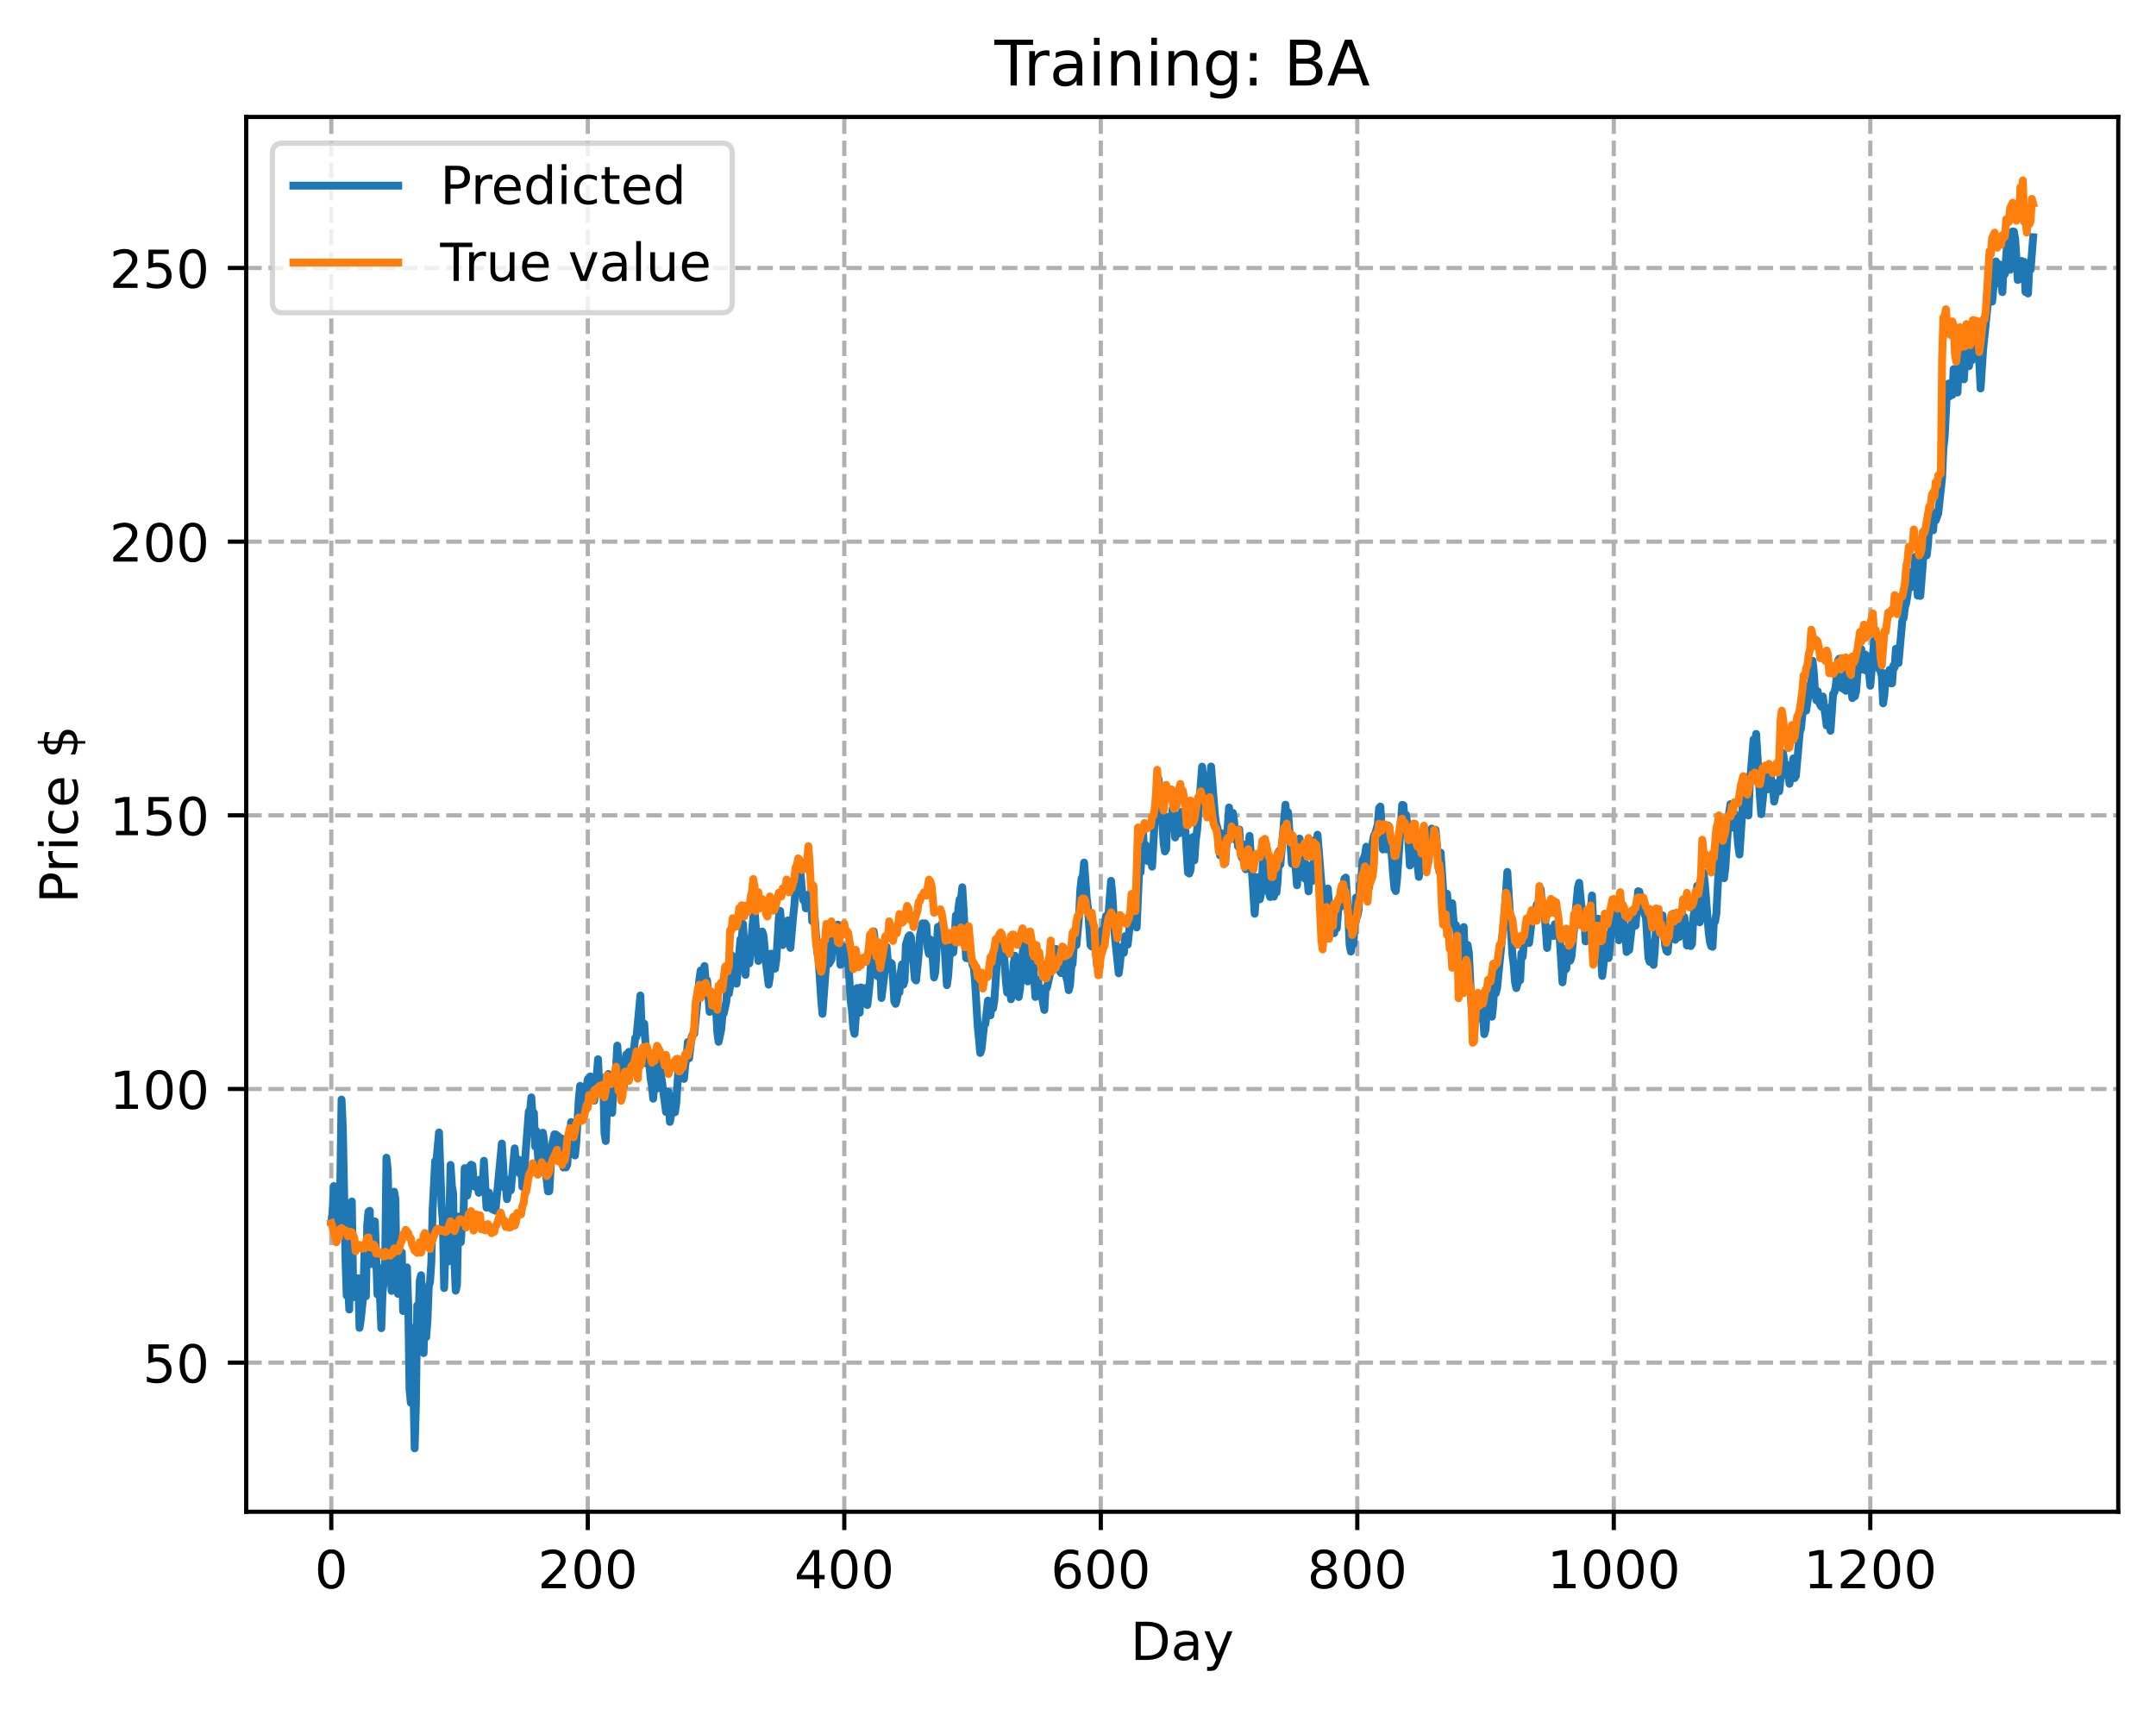 <?xml version="1.0" encoding="utf-8" standalone="no"?>
<!DOCTYPE svg PUBLIC "-//W3C//DTD SVG 1.1//EN"
  "http://www.w3.org/Graphics/SVG/1.1/DTD/svg11.dtd">
<!-- Created with matplotlib (https://matplotlib.org/) -->
<svg height="325.986pt" version="1.1" viewBox="0 0 411.286 325.986" width="411.286pt" xmlns="http://www.w3.org/2000/svg" xmlns:xlink="http://www.w3.org/1999/xlink">
 <defs>
  <style type="text/css">
*{stroke-linecap:butt;stroke-linejoin:round;}
  </style>
 </defs>
 <g id="figure_1">
  <g id="patch_1">
   <path d="M 0 325.986 
L 411.286 325.986 
L 411.286 0 
L 0 0 
z
" style="fill:#ffffff;"/>
  </g>
  <g id="axes_1">
   <g id="patch_2">
    <path d="M 46.966 288.43 
L 404.086 288.43 
L 404.086 22.318 
L 46.966 22.318 
z
" style="fill:#ffffff;"/>
   </g>
   <g id="matplotlib.axis_1">
    <g id="xtick_1">
     <g id="line2d_1">
      <path clip-path="url(#p08781f5d6f)" d="M 63.198 288.43 
L 63.198 22.318 
" style="fill:none;stroke:#b0b0b0;stroke-dasharray:2.96,1.28;stroke-dashoffset:0;stroke-width:0.8;"/>
     </g>
     <g id="line2d_2">
      <defs>
       <path d="M 0 0 
L 0 3.5 
" id="m9f8a3d5104" style="stroke:#000000;stroke-width:0.8;"/>
      </defs>
      <g>
       <use style="stroke:#000000;stroke-width:0.8;" x="63.198" xlink:href="#m9f8a3d5104" y="288.43"/>
      </g>
     </g>
     <g id="text_1">
      <!-- 0 -->
      <defs>
       <path d="M 31.781 66.406 
Q 24.172 66.406 20.328 58.906 
Q 16.5 51.422 16.5 36.375 
Q 16.5 21.391 20.328 13.891 
Q 24.172 6.391 31.781 6.391 
Q 39.453 6.391 43.281 13.891 
Q 47.125 21.391 47.125 36.375 
Q 47.125 51.422 43.281 58.906 
Q 39.453 66.406 31.781 66.406 
z
M 31.781 74.219 
Q 44.047 74.219 50.516 64.516 
Q 56.984 54.828 56.984 36.375 
Q 56.984 17.969 50.516 8.266 
Q 44.047 -1.422 31.781 -1.422 
Q 19.531 -1.422 13.062 8.266 
Q 6.594 17.969 6.594 36.375 
Q 6.594 54.828 13.062 64.516 
Q 19.531 74.219 31.781 74.219 
z
" id="DejaVuSans-48"/>
      </defs>
      <g transform="translate(60.017 303.029)scale(0.1 -0.1)">
       <use xlink:href="#DejaVuSans-48"/>
      </g>
     </g>
    </g>
    <g id="xtick_2">
     <g id="line2d_3">
      <path clip-path="url(#p08781f5d6f)" d="M 112.129 288.43 
L 112.129 22.318 
" style="fill:none;stroke:#b0b0b0;stroke-dasharray:2.96,1.28;stroke-dashoffset:0;stroke-width:0.8;"/>
     </g>
     <g id="line2d_4">
      <g>
       <use style="stroke:#000000;stroke-width:0.8;" x="112.129" xlink:href="#m9f8a3d5104" y="288.43"/>
      </g>
     </g>
     <g id="text_2">
      <!-- 200 -->
      <defs>
       <path d="M 19.188 8.297 
L 53.609 8.297 
L 53.609 0 
L 7.328 0 
L 7.328 8.297 
Q 12.938 14.109 22.625 23.891 
Q 32.328 33.688 34.812 36.531 
Q 39.547 41.844 41.422 45.531 
Q 43.312 49.219 43.312 52.781 
Q 43.312 58.594 39.234 62.25 
Q 35.156 65.922 28.609 65.922 
Q 23.969 65.922 18.812 64.312 
Q 13.672 62.703 7.812 59.422 
L 7.812 69.391 
Q 13.766 71.781 18.938 73 
Q 24.125 74.219 28.422 74.219 
Q 39.75 74.219 46.484 68.547 
Q 53.219 62.891 53.219 53.422 
Q 53.219 48.922 51.531 44.891 
Q 49.859 40.875 45.406 35.406 
Q 44.188 33.984 37.641 27.219 
Q 31.109 20.453 19.188 8.297 
z
" id="DejaVuSans-50"/>
      </defs>
      <g transform="translate(102.585 303.029)scale(0.1 -0.1)">
       <use xlink:href="#DejaVuSans-50"/>
       <use x="63.623" xlink:href="#DejaVuSans-48"/>
       <use x="127.246" xlink:href="#DejaVuSans-48"/>
      </g>
     </g>
    </g>
    <g id="xtick_3">
     <g id="line2d_5">
      <path clip-path="url(#p08781f5d6f)" d="M 161.06 288.43 
L 161.06 22.318 
" style="fill:none;stroke:#b0b0b0;stroke-dasharray:2.96,1.28;stroke-dashoffset:0;stroke-width:0.8;"/>
     </g>
     <g id="line2d_6">
      <g>
       <use style="stroke:#000000;stroke-width:0.8;" x="161.06" xlink:href="#m9f8a3d5104" y="288.43"/>
      </g>
     </g>
     <g id="text_3">
      <!-- 400 -->
      <defs>
       <path d="M 37.797 64.312 
L 12.891 25.391 
L 37.797 25.391 
z
M 35.203 72.906 
L 47.609 72.906 
L 47.609 25.391 
L 58.016 25.391 
L 58.016 17.188 
L 47.609 17.188 
L 47.609 0 
L 37.797 0 
L 37.797 17.188 
L 4.891 17.188 
L 4.891 26.703 
z
" id="DejaVuSans-52"/>
      </defs>
      <g transform="translate(151.516 303.029)scale(0.1 -0.1)">
       <use xlink:href="#DejaVuSans-52"/>
       <use x="63.623" xlink:href="#DejaVuSans-48"/>
       <use x="127.246" xlink:href="#DejaVuSans-48"/>
      </g>
     </g>
    </g>
    <g id="xtick_4">
     <g id="line2d_7">
      <path clip-path="url(#p08781f5d6f)" d="M 209.99 288.43 
L 209.99 22.318 
" style="fill:none;stroke:#b0b0b0;stroke-dasharray:2.96,1.28;stroke-dashoffset:0;stroke-width:0.8;"/>
     </g>
     <g id="line2d_8">
      <g>
       <use style="stroke:#000000;stroke-width:0.8;" x="209.99" xlink:href="#m9f8a3d5104" y="288.43"/>
      </g>
     </g>
     <g id="text_4">
      <!-- 600 -->
      <defs>
       <path d="M 33.016 40.375 
Q 26.375 40.375 22.484 35.828 
Q 18.609 31.297 18.609 23.391 
Q 18.609 15.531 22.484 10.953 
Q 26.375 6.391 33.016 6.391 
Q 39.656 6.391 43.531 10.953 
Q 47.406 15.531 47.406 23.391 
Q 47.406 31.297 43.531 35.828 
Q 39.656 40.375 33.016 40.375 
z
M 52.594 71.297 
L 52.594 62.312 
Q 48.875 64.062 45.094 64.984 
Q 41.312 65.922 37.594 65.922 
Q 27.828 65.922 22.672 59.328 
Q 17.531 52.734 16.797 39.406 
Q 19.672 43.656 24.016 45.922 
Q 28.375 48.188 33.594 48.188 
Q 44.578 48.188 50.953 41.516 
Q 57.328 34.859 57.328 23.391 
Q 57.328 12.156 50.688 5.359 
Q 44.047 -1.422 33.016 -1.422 
Q 20.359 -1.422 13.672 8.266 
Q 6.984 17.969 6.984 36.375 
Q 6.984 53.656 15.188 63.938 
Q 23.391 74.219 37.203 74.219 
Q 40.922 74.219 44.703 73.484 
Q 48.484 72.75 52.594 71.297 
z
" id="DejaVuSans-54"/>
      </defs>
      <g transform="translate(200.446 303.029)scale(0.1 -0.1)">
       <use xlink:href="#DejaVuSans-54"/>
       <use x="63.623" xlink:href="#DejaVuSans-48"/>
       <use x="127.246" xlink:href="#DejaVuSans-48"/>
      </g>
     </g>
    </g>
    <g id="xtick_5">
     <g id="line2d_9">
      <path clip-path="url(#p08781f5d6f)" d="M 258.921 288.43 
L 258.921 22.318 
" style="fill:none;stroke:#b0b0b0;stroke-dasharray:2.96,1.28;stroke-dashoffset:0;stroke-width:0.8;"/>
     </g>
     <g id="line2d_10">
      <g>
       <use style="stroke:#000000;stroke-width:0.8;" x="258.921" xlink:href="#m9f8a3d5104" y="288.43"/>
      </g>
     </g>
     <g id="text_5">
      <!-- 800 -->
      <defs>
       <path d="M 31.781 34.625 
Q 24.75 34.625 20.719 30.859 
Q 16.703 27.094 16.703 20.516 
Q 16.703 13.922 20.719 10.156 
Q 24.75 6.391 31.781 6.391 
Q 38.812 6.391 42.859 10.172 
Q 46.922 13.969 46.922 20.516 
Q 46.922 27.094 42.891 30.859 
Q 38.875 34.625 31.781 34.625 
z
M 21.922 38.812 
Q 15.578 40.375 12.031 44.719 
Q 8.5 49.078 8.5 55.328 
Q 8.5 64.062 14.719 69.141 
Q 20.953 74.219 31.781 74.219 
Q 42.672 74.219 48.875 69.141 
Q 55.078 64.062 55.078 55.328 
Q 55.078 49.078 51.531 44.719 
Q 48 40.375 41.703 38.812 
Q 48.828 37.156 52.797 32.312 
Q 56.781 27.484 56.781 20.516 
Q 56.781 9.906 50.312 4.234 
Q 43.844 -1.422 31.781 -1.422 
Q 19.734 -1.422 13.25 4.234 
Q 6.781 9.906 6.781 20.516 
Q 6.781 27.484 10.781 32.312 
Q 14.797 37.156 21.922 38.812 
z
M 18.312 54.391 
Q 18.312 48.734 21.844 45.562 
Q 25.391 42.391 31.781 42.391 
Q 38.141 42.391 41.719 45.562 
Q 45.312 48.734 45.312 54.391 
Q 45.312 60.062 41.719 63.234 
Q 38.141 66.406 31.781 66.406 
Q 25.391 66.406 21.844 63.234 
Q 18.312 60.062 18.312 54.391 
z
" id="DejaVuSans-56"/>
      </defs>
      <g transform="translate(249.377 303.029)scale(0.1 -0.1)">
       <use xlink:href="#DejaVuSans-56"/>
       <use x="63.623" xlink:href="#DejaVuSans-48"/>
       <use x="127.246" xlink:href="#DejaVuSans-48"/>
      </g>
     </g>
    </g>
    <g id="xtick_6">
     <g id="line2d_11">
      <path clip-path="url(#p08781f5d6f)" d="M 307.851 288.43 
L 307.851 22.318 
" style="fill:none;stroke:#b0b0b0;stroke-dasharray:2.96,1.28;stroke-dashoffset:0;stroke-width:0.8;"/>
     </g>
     <g id="line2d_12">
      <g>
       <use style="stroke:#000000;stroke-width:0.8;" x="307.851" xlink:href="#m9f8a3d5104" y="288.43"/>
      </g>
     </g>
     <g id="text_6">
      <!-- 1000 -->
      <defs>
       <path d="M 12.406 8.297 
L 28.516 8.297 
L 28.516 63.922 
L 10.984 60.406 
L 10.984 69.391 
L 28.422 72.906 
L 38.281 72.906 
L 38.281 8.297 
L 54.391 8.297 
L 54.391 0 
L 12.406 0 
z
" id="DejaVuSans-49"/>
      </defs>
      <g transform="translate(295.126 303.029)scale(0.1 -0.1)">
       <use xlink:href="#DejaVuSans-49"/>
       <use x="63.623" xlink:href="#DejaVuSans-48"/>
       <use x="127.246" xlink:href="#DejaVuSans-48"/>
       <use x="190.869" xlink:href="#DejaVuSans-48"/>
      </g>
     </g>
    </g>
    <g id="xtick_7">
     <g id="line2d_13">
      <path clip-path="url(#p08781f5d6f)" d="M 356.782 288.43 
L 356.782 22.318 
" style="fill:none;stroke:#b0b0b0;stroke-dasharray:2.96,1.28;stroke-dashoffset:0;stroke-width:0.8;"/>
     </g>
     <g id="line2d_14">
      <g>
       <use style="stroke:#000000;stroke-width:0.8;" x="356.782" xlink:href="#m9f8a3d5104" y="288.43"/>
      </g>
     </g>
     <g id="text_7">
      <!-- 1200 -->
      <g transform="translate(344.057 303.029)scale(0.1 -0.1)">
       <use xlink:href="#DejaVuSans-49"/>
       <use x="63.623" xlink:href="#DejaVuSans-50"/>
       <use x="127.246" xlink:href="#DejaVuSans-48"/>
       <use x="190.869" xlink:href="#DejaVuSans-48"/>
      </g>
     </g>
    </g>
    <g id="text_8">
     <!-- Day -->
     <defs>
      <path d="M 19.672 64.797 
L 19.672 8.109 
L 31.594 8.109 
Q 46.688 8.109 53.688 14.938 
Q 60.688 21.781 60.688 36.531 
Q 60.688 51.172 53.688 57.984 
Q 46.688 64.797 31.594 64.797 
z
M 9.812 72.906 
L 30.078 72.906 
Q 51.266 72.906 61.172 64.094 
Q 71.094 55.281 71.094 36.531 
Q 71.094 17.672 61.125 8.828 
Q 51.172 0 30.078 0 
L 9.812 0 
z
" id="DejaVuSans-68"/>
      <path d="M 34.281 27.484 
Q 23.391 27.484 19.188 25 
Q 14.984 22.516 14.984 16.5 
Q 14.984 11.719 18.141 8.906 
Q 21.297 6.109 26.703 6.109 
Q 34.188 6.109 38.703 11.406 
Q 43.219 16.703 43.219 25.484 
L 43.219 27.484 
z
M 52.203 31.203 
L 52.203 0 
L 43.219 0 
L 43.219 8.297 
Q 40.141 3.328 35.547 0.953 
Q 30.953 -1.422 24.312 -1.422 
Q 15.922 -1.422 10.953 3.297 
Q 6 8.016 6 15.922 
Q 6 25.141 12.172 29.828 
Q 18.359 34.516 30.609 34.516 
L 43.219 34.516 
L 43.219 35.406 
Q 43.219 41.609 39.141 45 
Q 35.062 48.391 27.688 48.391 
Q 23 48.391 18.547 47.266 
Q 14.109 46.141 10.016 43.891 
L 10.016 52.203 
Q 14.938 54.109 19.578 55.047 
Q 24.219 56 28.609 56 
Q 40.484 56 46.344 49.844 
Q 52.203 43.703 52.203 31.203 
z
" id="DejaVuSans-97"/>
      <path d="M 32.172 -5.078 
Q 28.375 -14.844 24.75 -17.812 
Q 21.141 -20.797 15.094 -20.797 
L 7.906 -20.797 
L 7.906 -13.281 
L 13.188 -13.281 
Q 16.891 -13.281 18.938 -11.516 
Q 21 -9.766 23.484 -3.219 
L 25.094 0.875 
L 2.984 54.688 
L 12.5 54.688 
L 29.594 11.922 
L 46.688 54.688 
L 56.203 54.688 
z
" id="DejaVuSans-121"/>
     </defs>
     <g transform="translate(215.652 316.707)scale(0.1 -0.1)">
      <use xlink:href="#DejaVuSans-68"/>
      <use x="77.002" xlink:href="#DejaVuSans-97"/>
      <use x="138.281" xlink:href="#DejaVuSans-121"/>
     </g>
    </g>
   </g>
   <g id="matplotlib.axis_2">
    <g id="ytick_1">
     <g id="line2d_15">
      <path clip-path="url(#p08781f5d6f)" d="M 46.966 259.986 
L 404.086 259.986 
" style="fill:none;stroke:#b0b0b0;stroke-dasharray:2.96,1.28;stroke-dashoffset:0;stroke-width:0.8;"/>
     </g>
     <g id="line2d_16">
      <defs>
       <path d="M 0 0 
L -3.5 0 
" id="mb21680ddf5" style="stroke:#000000;stroke-width:0.8;"/>
      </defs>
      <g>
       <use style="stroke:#000000;stroke-width:0.8;" x="46.966" xlink:href="#mb21680ddf5" y="259.986"/>
      </g>
     </g>
     <g id="text_9">
      <!-- 50 -->
      <defs>
       <path d="M 10.797 72.906 
L 49.516 72.906 
L 49.516 64.594 
L 19.828 64.594 
L 19.828 46.734 
Q 21.969 47.469 24.109 47.828 
Q 26.266 48.188 28.422 48.188 
Q 40.625 48.188 47.75 41.5 
Q 54.891 34.812 54.891 23.391 
Q 54.891 11.625 47.562 5.094 
Q 40.234 -1.422 26.906 -1.422 
Q 22.312 -1.422 17.547 -0.641 
Q 12.797 0.141 7.719 1.703 
L 7.719 11.625 
Q 12.109 9.234 16.797 8.062 
Q 21.484 6.891 26.703 6.891 
Q 35.156 6.891 40.078 11.328 
Q 45.016 15.766 45.016 23.391 
Q 45.016 31 40.078 35.438 
Q 35.156 39.891 26.703 39.891 
Q 22.75 39.891 18.812 39.016 
Q 14.891 38.141 10.797 36.281 
z
" id="DejaVuSans-53"/>
      </defs>
      <g transform="translate(27.241 263.785)scale(0.1 -0.1)">
       <use xlink:href="#DejaVuSans-53"/>
       <use x="63.623" xlink:href="#DejaVuSans-48"/>
      </g>
     </g>
    </g>
    <g id="ytick_2">
     <g id="line2d_17">
      <path clip-path="url(#p08781f5d6f)" d="M 46.966 207.77 
L 404.086 207.77 
" style="fill:none;stroke:#b0b0b0;stroke-dasharray:2.96,1.28;stroke-dashoffset:0;stroke-width:0.8;"/>
     </g>
     <g id="line2d_18">
      <g>
       <use style="stroke:#000000;stroke-width:0.8;" x="46.966" xlink:href="#mb21680ddf5" y="207.77"/>
      </g>
     </g>
     <g id="text_10">
      <!-- 100 -->
      <g transform="translate(20.878 211.57)scale(0.1 -0.1)">
       <use xlink:href="#DejaVuSans-49"/>
       <use x="63.623" xlink:href="#DejaVuSans-48"/>
       <use x="127.246" xlink:href="#DejaVuSans-48"/>
      </g>
     </g>
    </g>
    <g id="ytick_3">
     <g id="line2d_19">
      <path clip-path="url(#p08781f5d6f)" d="M 46.966 155.555 
L 404.086 155.555 
" style="fill:none;stroke:#b0b0b0;stroke-dasharray:2.96,1.28;stroke-dashoffset:0;stroke-width:0.8;"/>
     </g>
     <g id="line2d_20">
      <g>
       <use style="stroke:#000000;stroke-width:0.8;" x="46.966" xlink:href="#mb21680ddf5" y="155.555"/>
      </g>
     </g>
     <g id="text_11">
      <!-- 150 -->
      <g transform="translate(20.878 159.354)scale(0.1 -0.1)">
       <use xlink:href="#DejaVuSans-49"/>
       <use x="63.623" xlink:href="#DejaVuSans-53"/>
       <use x="127.246" xlink:href="#DejaVuSans-48"/>
      </g>
     </g>
    </g>
    <g id="ytick_4">
     <g id="line2d_21">
      <path clip-path="url(#p08781f5d6f)" d="M 46.966 103.339 
L 404.086 103.339 
" style="fill:none;stroke:#b0b0b0;stroke-dasharray:2.96,1.28;stroke-dashoffset:0;stroke-width:0.8;"/>
     </g>
     <g id="line2d_22">
      <g>
       <use style="stroke:#000000;stroke-width:0.8;" x="46.966" xlink:href="#mb21680ddf5" y="103.339"/>
      </g>
     </g>
     <g id="text_12">
      <!-- 200 -->
      <g transform="translate(20.878 107.138)scale(0.1 -0.1)">
       <use xlink:href="#DejaVuSans-50"/>
       <use x="63.623" xlink:href="#DejaVuSans-48"/>
       <use x="127.246" xlink:href="#DejaVuSans-48"/>
      </g>
     </g>
    </g>
    <g id="ytick_5">
     <g id="line2d_23">
      <path clip-path="url(#p08781f5d6f)" d="M 46.966 51.123 
L 404.086 51.123 
" style="fill:none;stroke:#b0b0b0;stroke-dasharray:2.96,1.28;stroke-dashoffset:0;stroke-width:0.8;"/>
     </g>
     <g id="line2d_24">
      <g>
       <use style="stroke:#000000;stroke-width:0.8;" x="46.966" xlink:href="#mb21680ddf5" y="51.123"/>
      </g>
     </g>
     <g id="text_13">
      <!-- 250 -->
      <g transform="translate(20.878 54.922)scale(0.1 -0.1)">
       <use xlink:href="#DejaVuSans-50"/>
       <use x="63.623" xlink:href="#DejaVuSans-53"/>
       <use x="127.246" xlink:href="#DejaVuSans-48"/>
      </g>
     </g>
    </g>
    <g id="text_14">
     <!-- Price $ -->
     <defs>
      <path d="M 19.672 64.797 
L 19.672 37.406 
L 32.078 37.406 
Q 38.969 37.406 42.719 40.969 
Q 46.484 44.531 46.484 51.125 
Q 46.484 57.672 42.719 61.234 
Q 38.969 64.797 32.078 64.797 
z
M 9.812 72.906 
L 32.078 72.906 
Q 44.344 72.906 50.609 67.359 
Q 56.891 61.812 56.891 51.125 
Q 56.891 40.328 50.609 34.812 
Q 44.344 29.297 32.078 29.297 
L 19.672 29.297 
L 19.672 0 
L 9.812 0 
z
" id="DejaVuSans-80"/>
      <path d="M 41.109 46.297 
Q 39.594 47.172 37.812 47.578 
Q 36.031 48 33.891 48 
Q 26.266 48 22.188 43.047 
Q 18.109 38.094 18.109 28.812 
L 18.109 0 
L 9.078 0 
L 9.078 54.688 
L 18.109 54.688 
L 18.109 46.188 
Q 20.953 51.172 25.484 53.578 
Q 30.031 56 36.531 56 
Q 37.453 56 38.578 55.875 
Q 39.703 55.766 41.062 55.516 
z
" id="DejaVuSans-114"/>
      <path d="M 9.422 54.688 
L 18.406 54.688 
L 18.406 0 
L 9.422 0 
z
M 9.422 75.984 
L 18.406 75.984 
L 18.406 64.594 
L 9.422 64.594 
z
" id="DejaVuSans-105"/>
      <path d="M 48.781 52.594 
L 48.781 44.188 
Q 44.969 46.297 41.141 47.344 
Q 37.312 48.391 33.406 48.391 
Q 24.656 48.391 19.812 42.844 
Q 14.984 37.312 14.984 27.297 
Q 14.984 17.281 19.812 11.734 
Q 24.656 6.203 33.406 6.203 
Q 37.312 6.203 41.141 7.25 
Q 44.969 8.297 48.781 10.406 
L 48.781 2.094 
Q 45.016 0.344 40.984 -0.531 
Q 36.969 -1.422 32.422 -1.422 
Q 20.062 -1.422 12.781 6.344 
Q 5.516 14.109 5.516 27.297 
Q 5.516 40.672 12.859 48.328 
Q 20.219 56 33.016 56 
Q 37.156 56 41.109 55.141 
Q 45.062 54.297 48.781 52.594 
z
" id="DejaVuSans-99"/>
      <path d="M 56.203 29.594 
L 56.203 25.203 
L 14.891 25.203 
Q 15.484 15.922 20.484 11.062 
Q 25.484 6.203 34.422 6.203 
Q 39.594 6.203 44.453 7.469 
Q 49.312 8.734 54.109 11.281 
L 54.109 2.781 
Q 49.266 0.734 44.188 -0.344 
Q 39.109 -1.422 33.891 -1.422 
Q 20.797 -1.422 13.156 6.188 
Q 5.516 13.812 5.516 26.812 
Q 5.516 40.234 12.766 48.109 
Q 20.016 56 32.328 56 
Q 43.359 56 49.781 48.891 
Q 56.203 41.797 56.203 29.594 
z
M 47.219 32.234 
Q 47.125 39.594 43.094 43.984 
Q 39.062 48.391 32.422 48.391 
Q 24.906 48.391 20.391 44.141 
Q 15.875 39.891 15.188 32.172 
z
" id="DejaVuSans-101"/>
      <path id="DejaVuSans-32"/>
      <path d="M 33.797 -14.703 
L 28.906 -14.703 
L 28.859 0 
Q 23.734 0.094 18.609 1.188 
Q 13.484 2.297 8.297 4.5 
L 8.297 13.281 
Q 13.281 10.156 18.375 8.562 
Q 23.484 6.984 28.906 6.938 
L 28.906 29.203 
Q 18.109 30.953 13.203 35.156 
Q 8.297 39.359 8.297 46.688 
Q 8.297 54.641 13.625 59.219 
Q 18.953 63.812 28.906 64.5 
L 28.906 75.984 
L 33.797 75.984 
L 33.797 64.656 
Q 38.328 64.453 42.578 63.688 
Q 46.828 62.938 50.875 61.625 
L 50.875 53.078 
Q 46.828 55.125 42.547 56.25 
Q 38.281 57.375 33.797 57.562 
L 33.797 36.719 
Q 44.875 35.016 50.094 30.609 
Q 55.328 26.219 55.328 18.609 
Q 55.328 10.359 49.781 5.594 
Q 44.234 0.828 33.797 0.094 
z
M 28.906 37.594 
L 28.906 57.625 
Q 23.25 56.984 20.266 54.391 
Q 17.281 51.812 17.281 47.516 
Q 17.281 43.312 20.031 40.969 
Q 22.797 38.625 28.906 37.594 
z
M 33.797 28.219 
L 33.797 7.078 
Q 39.984 7.906 43.141 10.594 
Q 46.297 13.281 46.297 17.672 
Q 46.297 21.969 43.281 24.5 
Q 40.281 27.047 33.797 28.219 
z
" id="DejaVuSans-36"/>
     </defs>
     <g transform="translate(14.798 172.342)rotate(-90)scale(0.1 -0.1)">
      <use xlink:href="#DejaVuSans-80"/>
      <use x="58.553" xlink:href="#DejaVuSans-114"/>
      <use x="99.666" xlink:href="#DejaVuSans-105"/>
      <use x="127.449" xlink:href="#DejaVuSans-99"/>
      <use x="182.43" xlink:href="#DejaVuSans-101"/>
      <use x="243.953" xlink:href="#DejaVuSans-32"/>
      <use x="275.74" xlink:href="#DejaVuSans-36"/>
     </g>
    </g>
   </g>
   <g id="line2d_25">
    <path clip-path="url(#p08781f5d6f)" d="M 63.198 233.186 
L 63.443 231.205 
L 63.688 226.283 
L 63.932 232.7 
L 64.177 232.507 
L 64.422 234.195 
L 64.666 234.921 
L 64.911 225.636 
L 65.156 209.791 
L 65.4 215.256 
L 65.89 239.62 
L 66.134 247.202 
L 66.379 244.466 
L 66.623 249.842 
L 66.868 235.521 
L 67.113 229.235 
L 67.357 244.698 
L 67.602 247.493 
L 67.847 244.325 
L 68.091 246.293 
L 68.336 243.878 
L 68.581 253.348 
L 68.825 251.776 
L 69.315 247.066 
L 69.559 237.756 
L 69.804 247.326 
L 70.049 233.668 
L 70.293 231.166 
L 70.538 231.005 
L 70.783 241.177 
L 71.027 240.437 
L 71.272 240.554 
L 71.517 233.033 
L 72.006 246.98 
L 72.251 241.898 
L 72.74 253.412 
L 72.984 246.414 
L 73.229 244.643 
L 73.474 240.703 
L 73.718 220.882 
L 73.963 223.137 
L 74.208 233.521 
L 74.452 236.589 
L 74.697 246.298 
L 75.186 227.371 
L 75.431 228.786 
L 75.676 245.34 
L 75.92 246.862 
L 76.165 242.237 
L 76.41 242.448 
L 76.654 238.935 
L 76.899 250.146 
L 77.388 243.103 
L 77.633 241.807 
L 77.878 249.041 
L 78.122 265.104 
L 78.367 267.647 
L 78.611 253.355 
L 79.101 276.334 
L 79.345 267.928 
L 79.59 249.059 
L 79.835 251.519 
L 80.079 244.299 
L 80.324 243.298 
L 80.569 253.801 
L 80.813 258.163 
L 81.058 246.274 
L 81.303 255.126 
L 81.547 251.899 
L 81.792 245.449 
L 82.037 244.549 
L 82.281 240.887 
L 82.526 230.853 
L 83.015 221.506 
L 83.26 221.363 
L 83.749 216.065 
L 84.239 230.004 
L 84.483 233.12 
L 84.728 245.753 
L 84.972 238.033 
L 85.217 236.513 
L 85.462 240.702 
L 85.706 233.221 
L 85.951 222.258 
L 86.196 226.213 
L 86.44 227.678 
L 86.685 240.679 
L 86.93 246.256 
L 87.174 245.212 
L 87.419 233.468 
L 87.664 232.071 
L 87.908 237.012 
L 88.153 233.156 
L 88.398 232.901 
L 88.642 222.875 
L 88.887 224.993 
L 89.132 228.116 
L 89.376 226.525 
L 89.621 222.508 
L 89.866 222.218 
L 90.11 222.326 
L 90.355 225.277 
L 90.599 226.416 
L 90.844 226.515 
L 91.089 225.99 
L 91.333 227.587 
L 91.578 225.042 
L 92.067 227.147 
L 92.312 221.469 
L 92.801 230.408 
L 93.046 228.31 
L 93.291 227.552 
L 93.78 230.655 
L 94.514 231.003 
L 95.737 218.169 
L 96.227 226.607 
L 96.471 225.93 
L 96.716 228.799 
L 96.96 227.315 
L 97.205 225.035 
L 97.45 227.111 
L 98.184 219.101 
L 98.428 222.44 
L 98.673 222.306 
L 98.918 221.244 
L 99.162 223.907 
L 99.407 222.061 
L 99.652 226.439 
L 99.896 224.926 
L 100.875 212.028 
L 101.12 211.991 
L 101.364 209.373 
L 101.609 213.302 
L 101.854 212.331 
L 102.098 218.753 
L 102.343 215.779 
L 102.832 223.832 
L 103.077 220.707 
L 103.321 219.013 
L 103.566 216.112 
L 103.811 217.868 
L 104.055 223.025 
L 104.545 227.32 
L 104.789 227.27 
L 105.279 218.678 
L 105.768 216.426 
L 106.013 216.443 
L 106.502 216.814 
L 106.747 219.318 
L 106.991 217.132 
L 107.481 222.747 
L 107.725 221.184 
L 107.97 222.739 
L 108.215 222.207 
L 108.459 218.208 
L 108.704 216.804 
L 108.948 214.086 
L 109.193 215.985 
L 109.438 219.349 
L 109.682 220.46 
L 109.927 218.067 
L 110.416 209.654 
L 110.661 207.173 
L 110.906 210.882 
L 111.15 208.692 
L 111.395 211.454 
L 111.64 208.364 
L 111.884 207.448 
L 112.129 205.907 
L 112.374 207.224 
L 112.618 205.38 
L 112.863 208.624 
L 113.352 210.009 
L 113.597 208.028 
L 114.086 202.092 
L 114.331 207.959 
L 114.575 208.437 
L 114.82 208.266 
L 115.065 205.645 
L 115.309 216.195 
L 115.554 217.701 
L 116.043 204.908 
L 116.288 206.647 
L 116.777 212.328 
L 117.022 207.17 
L 117.267 208.059 
L 117.756 199.487 
L 118.245 205.851 
L 118.49 202.489 
L 118.735 206.177 
L 118.979 207.408 
L 119.469 201.163 
L 119.713 204.121 
L 119.958 200.681 
L 120.203 204.194 
L 120.447 203.442 
L 120.692 200.794 
L 120.936 200.169 
L 121.181 198.009 
L 121.426 197.788 
L 122.16 189.928 
L 122.404 195.905 
L 122.649 197.097 
L 122.894 195.304 
L 123.383 202.944 
L 123.628 200.544 
L 124.117 205.739 
L 124.362 207.134 
L 124.606 209.623 
L 124.851 205.898 
L 125.096 207.84 
L 125.34 205.227 
L 125.585 201.174 
L 127.053 212.163 
L 127.297 208.233 
L 127.542 208.327 
L 127.787 214.051 
L 128.031 212.782 
L 128.276 209.124 
L 128.765 212.215 
L 129.01 210.453 
L 129.499 202.667 
L 129.744 205.697 
L 129.989 204.314 
L 130.233 202.114 
L 130.478 205.853 
L 130.723 203.17 
L 130.967 201.819 
L 131.212 198.806 
L 131.457 201.917 
L 131.946 197.789 
L 132.191 197.303 
L 132.435 197.247 
L 132.924 192.26 
L 133.414 186.887 
L 133.658 185.169 
L 133.903 188.09 
L 134.148 187.141 
L 134.392 184.31 
L 134.637 187.701 
L 134.882 187.031 
L 135.371 193.059 
L 135.616 192.694 
L 135.86 190.076 
L 136.105 192.085 
L 136.35 190.074 
L 136.594 192.487 
L 136.839 196.96 
L 137.084 198.779 
L 137.573 196.481 
L 137.818 193.714 
L 138.062 193.37 
L 138.551 191.117 
L 138.796 187.714 
L 139.041 189.595 
L 139.285 188.18 
L 139.53 182.213 
L 139.775 186.602 
L 140.019 185.253 
L 140.264 185.314 
L 140.509 187.683 
L 141.243 179.223 
L 141.487 179.424 
L 141.732 176.247 
L 141.977 180.125 
L 142.221 186.002 
L 142.466 180.735 
L 142.711 180.377 
L 142.955 183.808 
L 143.689 175.115 
L 143.934 173.55 
L 144.668 183.347 
L 145.402 177.719 
L 145.646 178.461 
L 146.136 183.83 
L 146.625 187.87 
L 146.87 186.364 
L 147.114 181.951 
L 147.359 184.259 
L 147.604 184.315 
L 147.848 184.82 
L 148.093 183.06 
L 148.582 175.005 
L 148.827 173.792 
L 149.316 180.317 
L 149.561 178.506 
L 149.806 179.598 
L 150.295 175.603 
L 150.784 180.855 
L 151.273 175.161 
L 151.518 172.947 
L 151.763 169.376 
L 152.007 168.153 
L 152.497 164.106 
L 152.986 169.788 
L 153.231 171.743 
L 153.475 171.124 
L 153.72 173.314 
L 153.965 172.634 
L 154.454 170.462 
L 154.699 171.615 
L 154.943 175.755 
L 155.188 172.911 
L 155.433 175.313 
L 155.922 181.801 
L 156.166 183.167 
L 156.656 190.752 
L 156.9 193.444 
L 157.634 183.397 
L 157.879 179.9 
L 158.124 183.894 
L 158.613 183.076 
L 158.858 178.856 
L 159.102 178.788 
L 159.347 176.915 
L 159.592 178.774 
L 159.836 176.406 
L 160.326 184.091 
L 160.57 183.109 
L 160.815 180.568 
L 161.06 183.742 
L 161.304 181.736 
L 161.549 182.557 
L 161.794 182.963 
L 162.283 191.062 
L 162.527 192.839 
L 162.772 196.146 
L 163.017 197.253 
L 163.261 193.861 
L 163.506 188.512 
L 163.751 189.932 
L 163.995 193.224 
L 164.24 188.389 
L 164.485 191.068 
L 164.729 190.318 
L 164.974 188.987 
L 165.219 188.462 
L 165.463 191.761 
L 165.953 187.221 
L 166.442 178.701 
L 166.687 177.712 
L 166.931 179.965 
L 167.176 184.15 
L 167.421 186.274 
L 167.665 182.724 
L 167.91 184.126 
L 168.154 190.411 
L 168.644 186.531 
L 169.133 180.645 
L 169.378 183.439 
L 169.622 184.879 
L 169.867 183.657 
L 170.112 183.842 
L 170.356 186.683 
L 170.601 191.088 
L 170.846 191.528 
L 171.09 190.734 
L 171.335 188.95 
L 171.58 189.338 
L 171.824 185.549 
L 172.069 183.991 
L 172.314 187.881 
L 172.558 187.19 
L 172.803 180.198 
L 173.292 178.68 
L 173.537 178.428 
L 173.782 178.857 
L 174.026 182.272 
L 174.271 183.945 
L 174.515 186.789 
L 174.76 187.068 
L 175.249 182.079 
L 175.494 178.5 
L 175.983 176.157 
L 176.228 176.958 
L 176.473 176.165 
L 176.717 176.579 
L 176.962 180.875 
L 177.207 182.011 
L 177.451 179.243 
L 177.696 179.558 
L 178.185 186.491 
L 178.43 185.413 
L 178.919 176.836 
L 179.164 177.641 
L 179.409 179.462 
L 179.653 176.236 
L 179.898 177.052 
L 180.142 179.679 
L 180.632 187.956 
L 180.876 186.247 
L 181.121 182.737 
L 181.366 181.245 
L 181.61 178.062 
L 181.855 181.722 
L 182.1 179.036 
L 182.344 174.647 
L 182.589 176.582 
L 182.834 173.126 
L 183.078 171.572 
L 183.323 171.522 
L 183.568 169.277 
L 183.812 173.336 
L 184.302 182.796 
L 184.546 182.836 
L 185.036 180.425 
L 185.28 182.89 
L 185.525 184.116 
L 185.77 184.566 
L 186.014 187.348 
L 186.503 195.636 
L 186.993 200.904 
L 187.237 200.204 
L 187.727 195.627 
L 187.971 195.346 
L 188.461 190.912 
L 188.95 193.71 
L 189.195 190.999 
L 189.439 192.401 
L 189.684 190.879 
L 190.173 183.749 
L 190.418 181.646 
L 190.663 182.29 
L 190.907 181.84 
L 191.152 179.589 
L 191.397 180.047 
L 191.886 187.223 
L 192.13 189.388 
L 192.375 189.437 
L 192.62 187.166 
L 192.864 190.656 
L 193.109 188.508 
L 193.354 184.036 
L 193.598 182.334 
L 193.843 184.117 
L 194.088 188.267 
L 194.332 190.231 
L 194.577 188.719 
L 195.066 182.167 
L 195.311 179.588 
L 195.556 180.69 
L 195.8 185.804 
L 196.045 187.249 
L 196.534 185.557 
L 196.779 180.906 
L 197.024 182.643 
L 197.513 190.216 
L 198.002 186.927 
L 198.247 188.865 
L 198.491 188.741 
L 199.225 192.696 
L 199.47 188.417 
L 199.715 188.452 
L 200.449 185.16 
L 200.693 182.658 
L 200.938 184.571 
L 201.183 183.285 
L 201.427 181.045 
L 201.672 183.69 
L 201.917 183.23 
L 202.161 185.308 
L 202.406 185.659 
L 202.651 184.325 
L 202.895 181.369 
L 203.14 182.55 
L 203.385 186.339 
L 203.629 187.241 
L 203.874 188.925 
L 204.118 187.973 
L 204.363 184.498 
L 204.608 183.9 
L 204.852 180.33 
L 205.097 179.369 
L 205.342 180.324 
L 205.831 175.083 
L 206.076 169.866 
L 206.32 167.619 
L 206.565 167.131 
L 206.81 164.572 
L 207.299 171.261 
L 207.544 173.273 
L 208.033 180.342 
L 208.278 180.6 
L 208.522 177.765 
L 208.767 177.56 
L 209.012 179.984 
L 209.256 184.161 
L 209.501 183.902 
L 209.746 184.51 
L 210.235 177.51 
L 210.479 178.641 
L 210.969 174.771 
L 211.213 175.938 
L 211.458 174.487 
L 211.947 168.059 
L 212.192 170.608 
L 212.681 178.699 
L 213.415 185.699 
L 213.66 183.851 
L 213.905 180.736 
L 214.149 181.857 
L 214.394 181.806 
L 214.639 178.605 
L 214.883 178.819 
L 215.128 180.218 
L 216.106 171.056 
L 216.596 174.726 
L 216.84 176.958 
L 217.33 165.561 
L 217.574 166.428 
L 218.064 158.868 
L 218.308 163.793 
L 218.553 161.206 
L 219.042 164.327 
L 219.287 162.043 
L 219.532 163.238 
L 219.776 165.359 
L 220.266 156.711 
L 220.51 155.169 
L 221 148.573 
L 221.489 153.051 
L 221.978 160.904 
L 222.223 162.446 
L 222.467 162.023 
L 222.712 155.855 
L 223.201 157.644 
L 223.446 157.509 
L 223.691 154.276 
L 223.935 155.343 
L 224.18 159.795 
L 224.425 157.324 
L 224.669 158.457 
L 224.914 159.011 
L 225.159 156.19 
L 225.403 154.904 
L 225.648 156.716 
L 226.137 158.548 
L 226.627 166.498 
L 226.871 166.667 
L 227.116 165.976 
L 227.361 161.877 
L 227.605 159.68 
L 227.85 164.155 
L 228.094 160.423 
L 228.339 158.656 
L 228.828 152.579 
L 229.318 146.273 
L 230.296 154.631 
L 230.541 155.794 
L 231.03 146.249 
L 231.764 155.512 
L 232.009 157.207 
L 232.254 157.998 
L 232.743 163.209 
L 232.988 158.96 
L 233.232 160.033 
L 233.477 161.897 
L 233.722 164.666 
L 234.455 154.054 
L 234.7 159.381 
L 234.945 156.238 
L 235.189 155.089 
L 235.434 156.775 
L 235.679 160.226 
L 235.923 159.081 
L 236.168 161.491 
L 236.413 158.257 
L 236.657 162.321 
L 236.902 163.659 
L 237.147 161.121 
L 237.391 162.786 
L 237.636 165.853 
L 238.37 159.476 
L 239.349 174.34 
L 239.838 167.365 
L 240.082 168.498 
L 240.327 171.598 
L 240.572 170.561 
L 241.061 162.133 
L 241.306 163.162 
L 241.55 161.131 
L 242.04 170.175 
L 242.284 171.145 
L 242.529 168.088 
L 242.774 168.524 
L 243.018 171.076 
L 243.263 168.678 
L 243.508 170.273 
L 243.752 167.779 
L 243.997 162.366 
L 244.242 164.964 
L 245.22 153.523 
L 245.465 156.412 
L 245.709 154.95 
L 246.443 164.8 
L 246.688 162.219 
L 246.933 162.694 
L 247.422 168.904 
L 247.911 159.995 
L 248.156 162.536 
L 248.401 161.139 
L 248.645 162.984 
L 248.89 167.627 
L 249.135 164.862 
L 249.624 170.064 
L 249.869 166.169 
L 250.113 166.123 
L 250.358 168.084 
L 250.847 160.274 
L 251.092 161.468 
L 251.337 159.259 
L 252.07 168.513 
L 252.56 178.493 
L 253.294 169.513 
L 253.538 172.391 
L 253.783 177.254 
L 254.028 176.169 
L 254.272 173.252 
L 254.517 178.034 
L 254.762 175.803 
L 255.006 177.142 
L 255.496 171.244 
L 255.74 173.027 
L 256.23 169.406 
L 256.474 167.648 
L 256.719 167.437 
L 257.208 174.702 
L 257.453 180.268 
L 257.697 181.552 
L 257.942 179.414 
L 258.187 180.148 
L 258.676 171.254 
L 258.921 174.795 
L 259.165 173.635 
L 259.41 168.748 
L 259.655 168.532 
L 259.899 164.342 
L 260.389 163.147 
L 260.633 161.55 
L 261.123 169.482 
L 261.367 167.697 
L 261.857 160.662 
L 262.101 159.445 
L 262.346 159.018 
L 262.835 157.288 
L 263.08 154.187 
L 263.325 153.883 
L 263.814 162.078 
L 264.058 158.223 
L 264.303 157.886 
L 264.548 162.071 
L 264.792 157.489 
L 265.037 157.916 
L 265.282 160.373 
L 265.771 167.006 
L 266.016 169.554 
L 266.26 170.005 
L 266.505 167.737 
L 267.484 153.568 
L 267.728 153.635 
L 267.973 156.874 
L 268.218 155.446 
L 268.462 157.151 
L 268.952 165.134 
L 269.196 159.833 
L 269.441 159.742 
L 269.685 163.056 
L 269.93 161.409 
L 270.175 162.695 
L 270.664 167.308 
L 271.153 164.1 
L 271.398 165.905 
L 271.643 164.996 
L 271.887 159.729 
L 272.377 164.908 
L 272.621 163.2 
L 272.866 159.501 
L 273.111 158.085 
L 273.355 162.425 
L 273.6 161.712 
L 273.845 158.312 
L 274.579 166.291 
L 274.823 162.678 
L 275.557 173.537 
L 275.802 171.373 
L 276.046 170.518 
L 276.291 173.512 
L 276.536 172.464 
L 276.78 175.61 
L 277.025 172.333 
L 277.27 175.615 
L 277.514 176.778 
L 277.759 176.516 
L 278.004 179.627 
L 278.248 178.402 
L 278.493 180.529 
L 278.738 181.388 
L 278.982 177.732 
L 279.227 176.874 
L 279.472 182.924 
L 279.716 183.102 
L 279.961 180.283 
L 280.206 181.707 
L 280.695 191.832 
L 280.94 193.912 
L 281.429 195.025 
L 281.918 192.417 
L 282.163 189.679 
L 282.407 193.229 
L 282.652 191.884 
L 282.897 193.648 
L 283.141 197.309 
L 283.386 196.448 
L 283.875 188.796 
L 284.12 186.987 
L 284.365 191.636 
L 284.609 193.981 
L 284.854 191.701 
L 285.099 186.853 
L 285.343 189.512 
L 285.588 188.531 
L 287.056 173.806 
L 287.545 166.355 
L 288.524 182.344 
L 288.768 184.172 
L 289.013 187.386 
L 289.258 188.524 
L 289.747 186.799 
L 289.992 187.026 
L 290.236 181.853 
L 290.481 182.553 
L 290.726 179.611 
L 291.46 176.131 
L 291.704 179.92 
L 292.438 173.597 
L 292.683 175.401 
L 292.928 174.449 
L 293.172 172.544 
L 293.417 173.85 
L 293.906 169.65 
L 294.151 172.83 
L 294.395 172.406 
L 294.64 174.055 
L 295.129 180.87 
L 295.374 178.105 
L 295.619 177.164 
L 295.863 178.473 
L 296.108 178.366 
L 296.353 178.587 
L 296.597 176.325 
L 296.842 176.587 
L 297.087 176.442 
L 297.576 179.463 
L 298.065 187.43 
L 298.31 184.823 
L 298.555 185.072 
L 298.799 184.823 
L 299.044 180.769 
L 299.289 181.365 
L 299.533 183.298 
L 299.778 182.561 
L 301.001 169.379 
L 301.246 168.427 
L 301.735 173.538 
L 301.98 173.409 
L 302.224 174.817 
L 302.469 179.616 
L 302.714 177.769 
L 302.958 174.815 
L 303.203 176.68 
L 303.692 170.84 
L 304.182 181.917 
L 304.426 182.351 
L 304.916 175.284 
L 305.649 186.207 
L 306.139 181.88 
L 306.383 178.304 
L 306.873 182.781 
L 307.607 175.451 
L 308.096 171.656 
L 308.341 172.841 
L 308.585 175.316 
L 308.83 179.399 
L 309.319 175.141 
L 309.564 176.195 
L 309.809 176.321 
L 310.053 177.795 
L 310.298 181.639 
L 310.543 180.585 
L 310.787 181.261 
L 311.277 177.061 
L 311.521 174.039 
L 312.01 176.613 
L 312.5 170.032 
L 312.744 170.121 
L 312.989 171.593 
L 313.234 171.501 
L 313.478 173.505 
L 313.723 174.485 
L 313.968 174.818 
L 314.457 182.744 
L 314.702 183.519 
L 314.946 179.878 
L 315.191 180.769 
L 315.436 184.096 
L 315.68 181.184 
L 315.925 176.753 
L 316.17 174.526 
L 316.414 175.767 
L 316.659 175.193 
L 316.904 177.736 
L 317.148 174.641 
L 317.637 180.302 
L 317.882 181.403 
L 318.127 181.606 
L 318.371 179.021 
L 318.616 178.278 
L 318.861 176.86 
L 319.105 174.35 
L 319.595 179.305 
L 319.839 178.503 
L 320.084 176.834 
L 320.329 178.795 
L 320.818 173.899 
L 321.063 175.782 
L 321.307 174.949 
L 321.552 176.747 
L 321.797 180.388 
L 322.041 176.896 
L 322.286 177.715 
L 322.531 180.51 
L 322.775 180.099 
L 323.02 175.171 
L 323.265 173.351 
L 323.509 172.477 
L 323.754 169.033 
L 324.243 175.976 
L 324.488 175.152 
L 324.732 172.008 
L 324.977 166.512 
L 325.222 168.559 
L 325.956 177.911 
L 326.2 179.768 
L 326.445 180.543 
L 326.69 180.651 
L 326.934 176.026 
L 327.179 175.807 
L 327.424 174.3 
L 328.158 159.685 
L 328.892 167.554 
L 329.136 165.573 
L 329.625 158.168 
L 329.87 154.959 
L 330.115 153.417 
L 330.359 157.906 
L 330.604 154.427 
L 330.849 155.901 
L 331.093 155.454 
L 331.583 161.263 
L 331.827 163.041 
L 332.806 148.23 
L 333.295 154.209 
L 333.54 155.583 
L 333.785 149.882 
L 334.519 141.07 
L 334.763 143.562 
L 335.008 140.019 
L 335.742 152.225 
L 335.986 155.334 
L 336.476 150.54 
L 336.72 150.322 
L 336.965 148.27 
L 337.21 150.603 
L 337.454 149.056 
L 337.699 146.476 
L 337.944 150.079 
L 338.188 149.248 
L 338.433 152.953 
L 339.167 149.324 
L 339.412 150.976 
L 339.656 148.714 
L 339.901 145.107 
L 340.146 143.683 
L 340.39 145.479 
L 340.635 145.775 
L 340.88 148.012 
L 341.124 147.357 
L 341.369 149.541 
L 342.103 144.701 
L 342.347 148.453 
L 342.592 148.04 
L 343.326 139.741 
L 343.571 138.998 
L 344.06 133.808 
L 344.305 133.691 
L 344.549 135.59 
L 345.039 132.313 
L 345.528 129.995 
L 345.773 126.055 
L 346.017 128.347 
L 346.262 132.351 
L 346.507 133.625 
L 346.751 131.881 
L 346.996 133.789 
L 347.24 134.552 
L 347.485 134.866 
L 347.73 132.881 
L 348.464 138.439 
L 348.708 135.09 
L 348.953 136.413 
L 349.198 139.427 
L 349.687 132.412 
L 349.932 132.08 
L 350.176 131.079 
L 350.666 125.944 
L 350.91 125.657 
L 351.4 131.33 
L 351.644 128.99 
L 351.889 131.598 
L 352.134 131.809 
L 352.378 127.581 
L 352.623 128.516 
L 352.868 128.469 
L 353.357 133.204 
L 353.601 130.08 
L 353.846 132.865 
L 354.091 131.857 
L 354.335 128.432 
L 354.58 127.086 
L 354.825 124.888 
L 355.069 123.839 
L 355.314 127.748 
L 355.803 124.857 
L 356.048 127.984 
L 356.293 125.735 
L 356.782 130.822 
L 357.516 122.292 
L 357.761 124.255 
L 358.005 124.507 
L 358.495 127.687 
L 358.739 127.996 
L 358.984 129.036 
L 359.228 134.199 
L 359.473 132.543 
L 359.718 128.48 
L 359.962 130.096 
L 360.207 129.897 
L 360.452 127.803 
L 360.696 130.374 
L 360.941 130.364 
L 361.186 126.998 
L 361.43 127.325 
L 361.675 123.763 
L 361.92 124.761 
L 362.164 126.516 
L 362.898 118.359 
L 363.143 117.913 
L 363.388 115.852 
L 363.632 115.067 
L 363.877 113.535 
L 364.366 109.18 
L 364.611 112.023 
L 365.1 109.904 
L 365.345 106.245 
L 365.834 113.656 
L 366.079 111.768 
L 366.323 113.7 
L 366.813 107.501 
L 367.057 103.081 
L 367.302 105.114 
L 367.547 105.964 
L 367.791 103.844 
L 368.036 100.144 
L 368.281 98.734 
L 368.525 100.532 
L 368.77 101.186 
L 369.015 97.834 
L 369.259 99.317 
L 369.749 97.961 
L 370.483 91.16 
L 370.727 85.573 
L 370.972 83.354 
L 371.461 73.605 
L 371.706 73.174 
L 371.95 75.597 
L 372.195 73.576 
L 372.44 75.347 
L 372.684 70.409 
L 372.929 70.83 
L 373.418 74.89 
L 373.663 69.256 
L 373.908 68.187 
L 374.152 66.386 
L 374.642 72.385 
L 374.886 68.199 
L 375.131 68.88 
L 375.376 66.285 
L 375.62 69.872 
L 375.865 66.409 
L 376.11 68.798 
L 376.599 61.6 
L 377.088 66.234 
L 377.333 64.404 
L 377.822 74.121 
L 378.311 66.658 
L 378.801 61.876 
L 379.779 52.089 
L 380.024 57.549 
L 380.513 52.447 
L 380.758 49.87 
L 381.003 53.422 
L 381.247 54.084 
L 381.492 50.476 
L 381.737 52.614 
L 381.981 55.742 
L 382.226 50.587 
L 382.471 52.292 
L 382.96 45.275 
L 383.449 51.478 
L 383.938 44.15 
L 384.183 44.191 
L 384.428 45.627 
L 384.917 53.425 
L 385.162 51.515 
L 385.406 53.228 
L 385.651 49.789 
L 385.896 53.126 
L 386.14 49.956 
L 386.385 55.704 
L 386.63 53.495 
L 386.874 55.996 
L 387.119 50.754 
L 387.364 51.448 
L 387.853 45.26 
L 387.853 45.26 
" style="fill:none;stroke:#1f77b4;stroke-linecap:square;stroke-width:1.5;"/>
   </g>
   <g id="line2d_26">
    <path clip-path="url(#p08781f5d6f)" d="M 63.198 233.346 
L 63.688 235.017 
L 64.177 237.022 
L 64.422 236.165 
L 64.666 236.082 
L 64.911 234.442 
L 65.156 234.296 
L 65.4 234.63 
L 65.89 234.724 
L 66.134 235.121 
L 66.379 235.894 
L 66.623 235.299 
L 66.868 235.017 
L 67.113 235.1 
L 67.602 236.176 
L 67.847 238.724 
L 68.091 237.962 
L 68.581 237.512 
L 68.825 237.596 
L 69.07 238.243 
L 69.315 237.638 
L 69.559 238.191 
L 70.049 236.155 
L 70.293 236.082 
L 70.538 237.972 
L 70.783 237.774 
L 71.027 238.097 
L 71.272 237.45 
L 71.517 237.763 
L 71.761 239.183 
L 72.006 238.63 
L 72.251 239.204 
L 72.495 239.256 
L 72.984 239.068 
L 73.229 239.747 
L 73.474 238.839 
L 73.718 238.995 
L 73.963 239.528 
L 74.208 239.089 
L 74.452 239.591 
L 74.697 239.246 
L 74.942 239.162 
L 75.186 238.17 
L 75.431 238.505 
L 75.676 238.431 
L 75.92 238.745 
L 76.165 238.233 
L 76.41 237.168 
L 76.654 236.75 
L 76.899 235.466 
L 77.144 235.309 
L 77.388 234.651 
L 77.878 235.236 
L 78.122 236.155 
L 78.367 236.27 
L 78.611 237.492 
L 78.856 237.941 
L 79.101 238.64 
L 79.345 238.275 
L 79.59 239.048 
L 79.835 238.672 
L 80.079 236.99 
L 80.324 238.985 
L 80.569 238.076 
L 80.813 235.706 
L 81.058 235.246 
L 81.303 235.591 
L 81.547 237.753 
L 82.037 238.296 
L 82.281 237.053 
L 83.26 234.641 
L 83.505 234.411 
L 83.749 234.829 
L 83.994 234.797 
L 84.239 234.63 
L 84.483 234.902 
L 84.728 234.87 
L 84.972 235.058 
L 85.217 234.943 
L 85.951 233.022 
L 86.196 233.387 
L 86.44 234.588 
L 86.685 234.902 
L 87.174 233.335 
L 87.419 233.346 
L 87.664 232.625 
L 87.908 232.656 
L 88.153 232.865 
L 88.398 232.813 
L 88.642 233.011 
L 88.887 234.202 
L 89.132 233.502 
L 89.376 231.717 
L 89.866 231.069 
L 90.355 234.787 
L 90.599 232.04 
L 90.844 231.696 
L 91.089 233.711 
L 91.333 232.26 
L 91.578 231.852 
L 91.823 234.567 
L 92.067 233.607 
L 92.312 233.836 
L 92.557 234.755 
L 92.801 234.62 
L 93.046 233.544 
L 93.291 233.847 
L 93.535 234.923 
L 93.78 235.288 
L 94.025 234.306 
L 94.269 235.058 
L 94.514 234.014 
L 94.759 233.659 
L 95.493 231.341 
L 95.982 232.97 
L 96.227 232.844 
L 96.471 234.108 
L 96.96 233.847 
L 97.205 234.244 
L 97.45 234.108 
L 97.694 232.823 
L 97.939 232.145 
L 98.184 233.847 
L 98.428 233.199 
L 98.673 231.414 
L 98.918 231.894 
L 99.162 231.497 
L 99.407 231.696 
L 99.652 230.056 
L 99.896 229.617 
L 100.141 227.56 
L 100.386 227.372 
L 100.875 224.312 
L 101.12 223.696 
L 101.364 223.832 
L 101.609 221.942 
L 101.854 223.247 
L 102.098 222.902 
L 102.343 223.049 
L 102.587 224.135 
L 102.832 223.623 
L 103.077 223.592 
L 103.321 221.743 
L 104.055 223.174 
L 104.3 224.385 
L 104.545 224.103 
L 104.789 223.487 
L 105.034 222.213 
L 106.257 219.373 
L 106.502 221.587 
L 106.747 221.461 
L 106.991 221.67 
L 107.236 222.265 
L 107.481 220.344 
L 107.725 221.409 
L 107.97 220.114 
L 108.215 217.347 
L 108.704 215.237 
L 108.948 216.229 
L 109.193 216.741 
L 109.438 216.981 
L 109.682 215.906 
L 109.927 214.308 
L 110.416 213.211 
L 110.661 213.994 
L 110.906 213.399 
L 111.15 213.786 
L 111.395 213.243 
L 111.884 210.882 
L 112.129 211.342 
L 112.374 208.898 
L 112.618 209.107 
L 112.863 209.076 
L 113.108 209.932 
L 113.352 208.031 
L 113.842 207.655 
L 114.086 208.721 
L 114.331 207.206 
L 114.575 208.794 
L 114.82 206.998 
L 115.309 209.347 
L 115.554 208.021 
L 115.799 205.17 
L 116.043 205.431 
L 116.288 205.943 
L 116.533 206.851 
L 116.777 205.515 
L 117.022 205.859 
L 117.511 203.51 
L 118.001 208.146 
L 118.245 207.791 
L 118.49 210.016 
L 118.735 209.159 
L 119.224 204.481 
L 119.469 205.222 
L 119.713 204.387 
L 119.958 206.235 
L 120.447 203.384 
L 120.692 203.207 
L 120.936 202.883 
L 121.181 202.027 
L 121.426 200.585 
L 121.67 205.818 
L 121.915 201.86 
L 122.16 203.353 
L 122.404 202.768 
L 122.649 199.802 
L 122.894 200.502 
L 123.138 200.606 
L 123.383 199.635 
L 123.628 200.512 
L 123.872 200.773 
L 124.362 202.747 
L 124.606 201.786 
L 124.851 202.444 
L 125.34 199.52 
L 125.83 200.418 
L 126.563 202.204 
L 126.808 203.342 
L 127.053 201.264 
L 127.542 204.919 
L 127.787 204.147 
L 128.031 202.841 
L 128.276 202.935 
L 128.521 203.687 
L 128.765 202.403 
L 129.01 202.048 
L 129.255 201.995 
L 129.499 204.418 
L 129.744 204.355 
L 129.989 202.622 
L 130.233 203.677 
L 130.723 201.118 
L 130.967 200.826 
L 131.212 201.431 
L 131.946 198.131 
L 132.191 197.536 
L 132.435 195.938 
L 132.68 191.406 
L 133.169 188.555 
L 133.414 187.887 
L 133.658 190.403 
L 133.903 189.484 
L 134.148 187.928 
L 134.392 188.44 
L 134.637 187.532 
L 134.882 188.2 
L 135.126 189.495 
L 135.371 189.234 
L 135.616 189.14 
L 135.86 191.855 
L 136.105 189.808 
L 136.35 190.341 
L 136.839 192.659 
L 137.084 188.033 
L 137.328 188.994 
L 137.573 187.448 
L 137.818 188.785 
L 138.307 184.493 
L 138.551 184.252 
L 138.796 185.349 
L 139.041 184.294 
L 139.285 177.464 
L 139.53 177.506 
L 139.775 175.198 
L 140.019 176.566 
L 140.264 176.796 
L 140.509 176.775 
L 140.753 175.919 
L 140.998 173.277 
L 141.243 173.527 
L 141.487 172.713 
L 141.732 173.214 
L 141.977 174.864 
L 142.221 172.796 
L 142.466 173.799 
L 142.711 174.008 
L 142.955 173.13 
L 143.2 171.125 
L 143.445 170.091 
L 143.689 167.71 
L 143.934 169.152 
L 144.178 173.882 
L 144.423 173.381 
L 144.668 170.206 
L 144.912 173.308 
L 145.157 171.449 
L 145.402 171.512 
L 145.646 172.003 
L 145.891 172.097 
L 146.136 174.352 
L 146.38 174.874 
L 146.625 173.59 
L 146.87 171.031 
L 147.114 171.554 
L 147.604 173.767 
L 147.848 173.35 
L 148.582 170.3 
L 149.072 171.042 
L 149.316 169.475 
L 149.561 169.757 
L 149.806 169.308 
L 150.05 167.804 
L 150.539 170.259 
L 150.784 169.663 
L 151.029 169.475 
L 151.518 167.658 
L 151.763 165.465 
L 152.007 165.141 
L 152.252 163.773 
L 152.497 164.014 
L 152.986 165.987 
L 153.231 165.35 
L 153.475 165.778 
L 153.72 165.517 
L 153.965 164.254 
L 154.209 161.434 
L 154.454 164.63 
L 154.699 169.496 
L 154.943 168.755 
L 155.188 169.037 
L 155.433 176.671 
L 155.677 180.065 
L 155.922 181.391 
L 156.166 183.668 
L 156.656 185.422 
L 156.9 184.096 
L 157.145 179.553 
L 157.39 179.407 
L 157.634 176.274 
L 157.879 178.394 
L 158.124 176.963 
L 158.613 175.783 
L 158.858 178.122 
L 159.102 176.9 
L 159.347 178.237 
L 159.592 176.869 
L 159.836 179.804 
L 160.081 179.981 
L 160.326 177.945 
L 160.57 177.569 
L 160.815 178.3 
L 161.06 176.201 
L 161.304 177.705 
L 161.549 177.631 
L 161.794 177.966 
L 162.283 180.963 
L 162.527 182.258 
L 162.772 184.91 
L 163.017 183.636 
L 163.261 181.224 
L 163.751 184.545 
L 163.995 182.989 
L 164.24 184.19 
L 164.729 182.686 
L 165.219 183.532 
L 165.708 181.151 
L 165.953 178.31 
L 166.197 178.206 
L 166.442 177.715 
L 167.176 182.55 
L 167.421 179.699 
L 167.665 183.083 
L 167.91 184.722 
L 168.644 180.576 
L 168.888 178.613 
L 169.133 178.718 
L 169.378 179 
L 169.622 175.783 
L 169.867 176.587 
L 170.356 179.532 
L 170.601 178.143 
L 170.846 177.464 
L 171.09 178.049 
L 171.58 174.394 
L 171.824 175.574 
L 172.069 176.075 
L 172.314 175.846 
L 172.558 175.292 
L 173.048 172.838 
L 173.292 173.318 
L 173.537 175.177 
L 173.782 175.595 
L 174.026 175.031 
L 174.271 176.88 
L 174.76 174.519 
L 175.005 173.924 
L 175.249 172.086 
L 175.494 171.919 
L 175.739 171.073 
L 175.983 170.958 
L 176.228 170.279 
L 176.473 170.3 
L 176.717 170.875 
L 177.207 167.825 
L 177.451 168.128 
L 177.696 168.87 
L 178.185 174.154 
L 178.43 174.049 
L 178.675 173.788 
L 178.919 173.882 
L 179.164 173.851 
L 179.409 173.496 
L 179.653 174.248 
L 180.142 177.329 
L 180.387 179.511 
L 180.876 177.966 
L 181.121 179.334 
L 181.366 178.373 
L 181.61 178.926 
L 182.1 177.391 
L 182.344 179.793 
L 182.834 179.793 
L 183.323 176.942 
L 183.568 177.381 
L 184.057 180.744 
L 184.302 178.906 
L 184.546 178.216 
L 184.791 176.712 
L 185.28 182.289 
L 185.525 183.542 
L 185.77 183.688 
L 186.014 184.461 
L 186.259 184.493 
L 186.503 186.383 
L 186.748 186.487 
L 186.993 186.957 
L 187.237 185.558 
L 187.482 188.618 
L 187.727 187.051 
L 187.971 186.226 
L 188.216 186.049 
L 188.461 186.393 
L 188.95 182.592 
L 189.195 183.584 
L 189.439 181.683 
L 189.684 181.057 
L 189.929 179.208 
L 190.173 179.052 
L 190.418 179.093 
L 190.663 178.185 
L 190.907 177.903 
L 191.152 178.321 
L 191.397 179.459 
L 191.641 179.783 
L 191.886 181.161 
L 192.13 180.681 
L 192.375 181.182 
L 192.62 181.986 
L 192.864 178.55 
L 193.109 178.31 
L 193.354 178.3 
L 194.088 180.294 
L 194.332 179.24 
L 194.577 178.78 
L 195.066 177.12 
L 195.311 177.893 
L 195.556 179.177 
L 195.8 177.924 
L 196.045 179.428 
L 196.29 177.809 
L 196.534 177.725 
L 196.779 179.177 
L 197.024 182.007 
L 197.268 182.529 
L 197.513 180.242 
L 197.758 180.347 
L 198.002 183.417 
L 198.247 181.683 
L 198.736 185.318 
L 198.981 186.414 
L 199.225 184.493 
L 199.47 186.686 
L 199.715 186.581 
L 199.959 183.5 
L 200.204 182.383 
L 200.449 179.449 
L 200.693 185.37 
L 200.938 184.764 
L 201.183 184.545 
L 201.427 184.67 
L 201.672 183.114 
L 201.917 183.668 
L 202.406 181.756 
L 202.651 180.587 
L 202.895 180.785 
L 203.14 182.477 
L 203.385 182.101 
L 203.629 182.237 
L 203.874 182.038 
L 204.363 180.754 
L 204.608 177.976 
L 204.852 177.631 
L 205.097 178.091 
L 205.342 175.752 
L 205.586 174.76 
L 205.831 174.666 
L 206.076 173.538 
L 206.32 171.627 
L 206.565 171.418 
L 206.81 171.449 
L 207.054 171.888 
L 207.299 173.945 
L 207.544 174.06 
L 207.788 174.384 
L 208.033 175.062 
L 208.278 174.133 
L 208.522 176.149 
L 208.767 176.796 
L 209.012 182.038 
L 209.256 183.365 
L 209.501 186.08 
L 209.746 184.712 
L 209.99 182.446 
L 210.479 180.963 
L 210.724 180.378 
L 211.213 176.41 
L 211.458 175.146 
L 211.703 174.739 
L 211.947 174.049 
L 212.192 174.53 
L 212.437 176.462 
L 212.681 176.493 
L 212.926 177.433 
L 213.171 179.02 
L 213.66 174.561 
L 213.905 174.833 
L 214.149 175.532 
L 214.394 175.219 
L 214.639 176.044 
L 214.883 176.295 
L 215.373 175.167 
L 215.617 173.924 
L 215.862 170.551 
L 216.596 173.851 
L 217.085 157.873 
L 217.33 160.39 
L 217.819 158.333 
L 218.064 158.458 
L 218.308 157.017 
L 218.798 158.082 
L 219.042 157.601 
L 219.287 157.727 
L 219.532 157.549 
L 219.776 155.837 
L 220.021 155.638 
L 220.266 154.333 
L 220.51 151.638 
L 220.755 146.876 
L 221 150.605 
L 221.244 150.981 
L 221.978 154.667 
L 222.467 149.738 
L 222.712 151.012 
L 222.957 150.887 
L 223.201 152.296 
L 223.446 150.594 
L 223.691 153.027 
L 223.935 154.333 
L 224.18 153.424 
L 224.425 153.915 
L 224.669 151.722 
L 225.159 149.571 
L 225.403 151.263 
L 225.648 150.855 
L 226.137 153.832 
L 226.382 157.403 
L 226.627 157.466 
L 226.871 156.756 
L 227.116 152.735 
L 227.605 156.975 
L 227.85 156.307 
L 228.339 153.132 
L 228.584 152.046 
L 228.828 151.983 
L 229.073 150.981 
L 229.318 152.171 
L 229.562 152.202 
L 230.052 153.497 
L 230.296 155.972 
L 230.541 152.766 
L 230.786 152.077 
L 231.275 155.69 
L 231.52 157.226 
L 231.764 157.852 
L 232.009 158.155 
L 232.254 159.575 
L 232.498 162.51 
L 232.743 161.121 
L 232.988 161.8 
L 233.232 162.959 
L 233.477 164.912 
L 233.722 164.442 
L 233.966 160.296 
L 234.211 159.847 
L 234.455 160.327 
L 234.7 160.129 
L 234.945 157.685 
L 235.189 158.813 
L 235.434 158.99 
L 235.679 158.635 
L 235.923 159.293 
L 236.168 158.322 
L 236.657 163.074 
L 236.902 162.865 
L 237.147 163.565 
L 237.391 165.455 
L 237.636 164.692 
L 237.881 162.604 
L 238.125 162.019 
L 238.37 164.755 
L 238.615 165.235 
L 238.859 165.329 
L 239.104 165.893 
L 239.593 162.907 
L 239.838 163.074 
L 240.082 163.606 
L 240.327 163.554 
L 240.572 162.416 
L 240.816 160.379 
L 241.061 160.64 
L 241.306 160.045 
L 242.04 163.439 
L 242.284 163.408 
L 242.529 167.324 
L 242.774 167.335 
L 243.018 165.235 
L 243.263 165.778 
L 243.508 165.455 
L 243.752 162.708 
L 243.997 163.993 
L 244.242 163.074 
L 244.976 157.904 
L 245.22 158.802 
L 245.465 157.132 
L 245.709 158.855 
L 245.954 158.98 
L 246.199 160.776 
L 246.443 159.241 
L 246.688 159.617 
L 246.933 161.758 
L 247.177 164.922 
L 247.422 164.108 
L 247.667 161.674 
L 247.911 162.854 
L 248.156 161.643 
L 248.401 162.144 
L 248.645 162.301 
L 248.89 160.828 
L 249.379 163.471 
L 249.624 159.878 
L 250.113 163.46 
L 250.358 160.975 
L 250.603 160.682 
L 250.847 161.361 
L 251.092 161.194 
L 251.337 163.157 
L 252.07 179.375 
L 252.315 181.151 
L 252.804 174.488 
L 253.049 173.057 
L 253.538 179.114 
L 253.783 175.783 
L 254.028 175.376 
L 254.272 176.692 
L 254.517 172.452 
L 254.762 173.673 
L 255.251 171.564 
L 255.496 171.815 
L 255.74 169.862 
L 255.985 168.922 
L 256.23 168.661 
L 256.474 170.081 
L 256.719 170.154 
L 257.453 176.702 
L 257.697 175.386 
L 257.942 178.394 
L 258.187 177.746 
L 258.431 175.449 
L 258.676 175.804 
L 259.165 172.243 
L 259.41 171.606 
L 259.899 167 
L 260.144 166.311 
L 260.389 165.288 
L 260.633 165.695 
L 260.878 172.034 
L 261.123 168.723 
L 261.367 168.504 
L 261.857 167.167 
L 262.101 164.755 
L 262.346 159.408 
L 262.591 159.001 
L 262.835 159.001 
L 263.08 157.163 
L 263.569 158.5 
L 263.814 157.57 
L 264.058 157.226 
L 264.303 157.549 
L 264.548 157.445 
L 264.792 157.675 
L 265.037 157.706 
L 265.282 159.753 
L 265.526 160.62 
L 265.771 160.787 
L 266.016 163.345 
L 266.26 163.293 
L 267.239 156.348 
L 267.484 156.181 
L 267.728 157.288 
L 267.973 156.964 
L 268.218 158.239 
L 268.462 158.74 
L 268.707 160.306 
L 268.952 157.915 
L 269.196 158.729 
L 269.441 160.191 
L 269.685 157.121 
L 269.93 157.173 
L 270.175 160.787 
L 270.419 161.57 
L 270.664 159.304 
L 271.153 162.865 
L 271.398 159.178 
L 271.643 157.528 
L 271.887 160.191 
L 272.132 166.436 
L 272.866 161.758 
L 273.111 162.311 
L 273.355 161.257 
L 273.6 158.322 
L 273.845 159.304 
L 274.089 161.204 
L 274.334 165.476 
L 274.579 164.88 
L 274.823 167.22 
L 275.068 173.298 
L 275.313 176.451 
L 275.557 176.222 
L 275.802 174.436 
L 276.046 178.404 
L 276.291 177.276 
L 276.536 181.005 
L 276.78 180.556 
L 277.025 184.649 
L 277.514 182.07 
L 277.759 182.696 
L 278.004 178.519 
L 278.248 190.456 
L 278.493 188.962 
L 278.982 185.255 
L 279.227 189.474 
L 279.472 184.931 
L 279.716 183.114 
L 279.961 184.211 
L 280.206 187.438 
L 280.45 188.054 
L 280.695 190.685 
L 280.94 198.956 
L 281.184 198.758 
L 281.673 190.706 
L 281.918 189.422 
L 282.163 191.939 
L 282.407 189.61 
L 282.652 190.121 
L 282.897 191.49 
L 283.386 188.806 
L 283.631 188.785 
L 283.875 186.926 
L 284.12 187.25 
L 284.365 187.291 
L 284.854 183.856 
L 285.099 184.43 
L 285.343 183.897 
L 285.588 183.814 
L 286.077 180.263 
L 286.322 180.242 
L 286.567 178.979 
L 287.301 170.321 
L 287.545 171.094 
L 287.79 173.454 
L 288.524 175.522 
L 289.013 179.637 
L 289.258 179.616 
L 289.502 180.263 
L 289.992 178.603 
L 290.236 179.574 
L 290.481 178.655 
L 290.726 178.624 
L 291.215 175.25 
L 291.46 175.553 
L 291.704 175.261 
L 292.194 173.642 
L 292.438 175.846 
L 292.683 175.668 
L 292.928 175.344 
L 293.172 175.658 
L 293.417 173.057 
L 293.661 169.047 
L 293.906 171.428 
L 294.151 171.428 
L 294.395 172.253 
L 294.885 175.511 
L 295.374 173.036 
L 295.619 174.248 
L 295.863 171.512 
L 296.108 173.308 
L 296.353 171.825 
L 296.597 174.227 
L 296.842 172.117 
L 297.331 175.407 
L 297.576 178.446 
L 297.821 179.167 
L 298.065 178.968 
L 298.31 179.052 
L 298.555 177.631 
L 298.799 177.162 
L 299.044 177.255 
L 299.289 180.462 
L 299.533 180.19 
L 300.022 179.177 
L 300.267 174.457 
L 300.512 174.425 
L 300.756 173.308 
L 301.001 173.204 
L 301.49 176.524 
L 301.735 175.919 
L 301.98 176.274 
L 302.224 177.099 
L 302.469 176.629 
L 302.714 173.569 
L 302.958 174.854 
L 303.203 174.592 
L 303.448 172.734 
L 303.692 180.075 
L 303.937 184.064 
L 304.182 182.822 
L 304.671 176.577 
L 304.916 176.765 
L 305.16 179.605 
L 305.405 179.616 
L 305.649 179.396 
L 306.139 174.311 
L 306.628 176.326 
L 307.117 173.945 
L 307.607 171.574 
L 307.851 171.512 
L 308.096 172.754 
L 308.341 172.817 
L 308.585 173.371 
L 309.075 170.217 
L 309.319 173.298 
L 309.564 172.619 
L 309.809 173.089 
L 310.053 174.77 
L 310.298 174.488 
L 310.543 175.177 
L 311.277 173.705 
L 311.521 174.06 
L 311.766 173.308 
L 312.01 173.204 
L 312.255 171.574 
L 312.5 171.219 
L 312.744 171.512 
L 312.989 171.219 
L 313.234 171.804 
L 313.478 171.23 
L 313.968 173.005 
L 314.212 173.329 
L 314.457 174.112 
L 314.702 173.412 
L 315.191 177.015 
L 315.436 176.545 
L 315.925 173.318 
L 316.17 173.684 
L 316.414 173.412 
L 316.659 177.976 
L 316.904 176.316 
L 317.393 178.874 
L 317.637 178.77 
L 317.882 179.887 
L 318.127 179.073 
L 318.371 178.749 
L 318.616 175.856 
L 318.861 174.488 
L 319.105 174.582 
L 319.35 175.846 
L 319.839 174.112 
L 320.084 175.365 
L 320.573 173.955 
L 320.818 174.091 
L 321.063 171.574 
L 321.307 171.825 
L 321.552 172.42 
L 321.797 170.342 
L 322.041 172.535 
L 322.286 173.141 
L 322.775 172.786 
L 323.02 172.264 
L 323.509 169.987 
L 323.998 170.561 
L 324.488 167.021 
L 324.732 160.212 
L 324.977 162.541 
L 325.222 162.854 
L 325.466 163.46 
L 325.711 163.481 
L 325.956 165.215 
L 326.445 166.478 
L 326.69 162.834 
L 326.934 163.7 
L 327.424 157.967 
L 327.668 157.1 
L 327.913 155.565 
L 328.402 159.272 
L 328.647 160.432 
L 329.136 158.667 
L 329.381 156.056 
L 329.87 155.513 
L 330.115 155.795 
L 330.359 153.842 
L 330.604 154.97 
L 330.849 153.059 
L 331.338 153.299 
L 331.583 153.215 
L 332.072 149.926 
L 332.561 148.077 
L 332.806 148.599 
L 333.051 150.887 
L 333.295 151.618 
L 333.54 150.855 
L 333.785 149.101 
L 334.029 148.881 
L 334.274 147.743 
L 334.519 147.764 
L 334.763 147.399 
L 335.008 147.743 
L 335.252 149.184 
L 335.497 149.612 
L 335.742 149.623 
L 336.231 146.553 
L 336.476 146.459 
L 336.72 146.051 
L 336.965 146.866 
L 337.21 146.083 
L 337.454 145.738 
L 337.699 146.897 
L 337.944 146.333 
L 338.188 147.545 
L 338.922 145.602 
L 339.167 147.367 
L 339.412 144.537 
L 339.656 137.425 
L 339.901 135.587 
L 340.146 137.07 
L 340.635 141.54 
L 340.88 140.966 
L 341.124 142.751 
L 341.369 142.605 
L 341.613 140.955 
L 341.858 138.323 
L 342.103 141.133 
L 342.347 140.642 
L 342.837 136.726 
L 343.081 136.235 
L 343.326 135.399 
L 343.815 131.838 
L 344.06 128.862 
L 344.305 129.071 
L 344.549 127.504 
L 344.794 126.899 
L 345.039 124.82 
L 345.283 123.985 
L 345.528 120.142 
L 346.262 123.254 
L 346.507 122.116 
L 346.751 122.408 
L 346.996 123.63 
L 347.24 125.583 
L 347.485 125.217 
L 347.73 125.551 
L 347.974 125.572 
L 348.219 126.115 
L 348.464 124.121 
L 348.708 124.862 
L 348.953 128.444 
L 349.198 127.379 
L 349.442 127.087 
L 349.687 128.59 
L 349.932 128.298 
L 350.176 126.982 
L 350.666 126.335 
L 350.91 127.504 
L 351.155 127.724 
L 351.4 125.583 
L 351.644 127.275 
L 351.889 126.972 
L 352.134 125.426 
L 352.378 126.773 
L 352.623 125.719 
L 352.868 128.35 
L 353.112 128.799 
L 353.357 125.249 
L 353.601 126.47 
L 353.846 125.896 
L 354.335 123.828 
L 354.825 120.56 
L 355.069 122.439 
L 355.559 119.181 
L 355.803 121.729 
L 356.048 120.633 
L 356.293 120.685 
L 356.537 121.019 
L 356.782 118.993 
L 357.271 117.009 
L 357.516 120.904 
L 357.761 120.111 
L 358.25 121.729 
L 358.495 121.406 
L 358.739 125.499 
L 358.984 126.94 
L 359.473 120.393 
L 359.718 120.581 
L 360.207 116.842 
L 360.452 117.343 
L 360.696 117.04 
L 360.941 116.257 
L 361.186 116.581 
L 361.43 113.542 
L 361.675 114.879 
L 361.92 117.176 
L 362.409 113.855 
L 362.654 113.751 
L 362.898 113.782 
L 363.388 111.297 
L 363.632 108.091 
L 363.877 107.057 
L 364.122 104.3 
L 364.366 105.083 
L 364.611 104.206 
L 364.856 103.924 
L 365.1 101.01 
L 365.345 103.36 
L 365.589 104.498 
L 365.834 103.736 
L 366.079 105.991 
L 366.323 105.689 
L 366.568 104.811 
L 366.813 101.449 
L 367.057 101.793 
L 367.302 100.864 
L 368.036 96.614 
L 368.281 96.833 
L 368.525 94.452 
L 368.77 93.94 
L 369.015 94.734 
L 369.259 91.977 
L 369.504 92.603 
L 369.749 90.661 
L 369.993 90.619 
L 370.238 90.327 
L 370.483 68.407 
L 370.727 60.522 
L 370.972 60.24 
L 371.216 58.997 
L 371.461 62.151 
L 371.706 63.707 
L 371.95 63.394 
L 372.195 63.958 
L 372.44 61.326 
L 372.684 62.088 
L 372.929 67.508 
L 373.174 69.002 
L 373.908 62.433 
L 374.397 66.172 
L 374.642 65.984 
L 374.886 66.078 
L 375.131 61.827 
L 375.376 63.561 
L 375.62 62.882 
L 375.865 65.858 
L 376.11 64.511 
L 376.354 61.055 
L 376.599 61.086 
L 376.844 61.921 
L 377.088 61.222 
L 377.577 67.185 
L 377.822 65.42 
L 378.311 60.95 
L 378.556 60.961 
L 378.801 59.551 
L 379.535 47.907 
L 379.779 48.554 
L 380.024 45.421 
L 380.513 44.387 
L 380.758 46.612 
L 381.003 47.259 
L 381.247 45.609 
L 381.492 46.664 
L 381.737 46.727 
L 381.981 44.868 
L 382.226 45.421 
L 382.471 45.108 
L 382.715 41.839 
L 383.204 42.361 
L 383.449 39.709 
L 383.938 38.685 
L 384.672 42.121 
L 384.917 40.638 
L 385.162 41.683 
L 385.406 35.72 
L 385.651 38.257 
L 385.896 34.414 
L 386.14 42.33 
L 386.385 41.442 
L 386.63 44.377 
L 386.874 41.463 
L 387.119 42.79 
L 387.364 42.246 
L 387.608 37.933 
L 387.853 38.852 
L 387.853 38.852 
" style="fill:none;stroke:#ff7f0e;stroke-linecap:square;stroke-width:1.5;"/>
   </g>
   <g id="patch_3">
    <path d="M 46.966 288.43 
L 46.966 22.318 
" style="fill:none;stroke:#000000;stroke-linecap:square;stroke-linejoin:miter;stroke-width:0.8;"/>
   </g>
   <g id="patch_4">
    <path d="M 404.086 288.43 
L 404.086 22.318 
" style="fill:none;stroke:#000000;stroke-linecap:square;stroke-linejoin:miter;stroke-width:0.8;"/>
   </g>
   <g id="patch_5">
    <path d="M 46.966 288.43 
L 404.086 288.43 
" style="fill:none;stroke:#000000;stroke-linecap:square;stroke-linejoin:miter;stroke-width:0.8;"/>
   </g>
   <g id="patch_6">
    <path d="M 46.966 22.318 
L 404.086 22.318 
" style="fill:none;stroke:#000000;stroke-linecap:square;stroke-linejoin:miter;stroke-width:0.8;"/>
   </g>
   <g id="text_15">
    <!-- Training: BA -->
    <defs>
     <path d="M -0.297 72.906 
L 61.375 72.906 
L 61.375 64.594 
L 35.5 64.594 
L 35.5 0 
L 25.594 0 
L 25.594 64.594 
L -0.297 64.594 
z
" id="DejaVuSans-84"/>
     <path d="M 54.891 33.016 
L 54.891 0 
L 45.906 0 
L 45.906 32.719 
Q 45.906 40.484 42.875 44.328 
Q 39.844 48.188 33.797 48.188 
Q 26.516 48.188 22.312 43.547 
Q 18.109 38.922 18.109 30.906 
L 18.109 0 
L 9.078 0 
L 9.078 54.688 
L 18.109 54.688 
L 18.109 46.188 
Q 21.344 51.125 25.703 53.562 
Q 30.078 56 35.797 56 
Q 45.219 56 50.047 50.172 
Q 54.891 44.344 54.891 33.016 
z
" id="DejaVuSans-110"/>
     <path d="M 45.406 27.984 
Q 45.406 37.75 41.375 43.109 
Q 37.359 48.484 30.078 48.484 
Q 22.859 48.484 18.828 43.109 
Q 14.797 37.75 14.797 27.984 
Q 14.797 18.266 18.828 12.891 
Q 22.859 7.516 30.078 7.516 
Q 37.359 7.516 41.375 12.891 
Q 45.406 18.266 45.406 27.984 
z
M 54.391 6.781 
Q 54.391 -7.172 48.188 -13.984 
Q 42 -20.797 29.203 -20.797 
Q 24.469 -20.797 20.266 -20.094 
Q 16.062 -19.391 12.109 -17.922 
L 12.109 -9.188 
Q 16.062 -11.328 19.922 -12.344 
Q 23.781 -13.375 27.781 -13.375 
Q 36.625 -13.375 41.016 -8.766 
Q 45.406 -4.156 45.406 5.172 
L 45.406 9.625 
Q 42.625 4.781 38.281 2.391 
Q 33.938 0 27.875 0 
Q 17.828 0 11.672 7.656 
Q 5.516 15.328 5.516 27.984 
Q 5.516 40.672 11.672 48.328 
Q 17.828 56 27.875 56 
Q 33.938 56 38.281 53.609 
Q 42.625 51.219 45.406 46.391 
L 45.406 54.688 
L 54.391 54.688 
z
" id="DejaVuSans-103"/>
     <path d="M 11.719 12.406 
L 22.016 12.406 
L 22.016 0 
L 11.719 0 
z
M 11.719 51.703 
L 22.016 51.703 
L 22.016 39.312 
L 11.719 39.312 
z
" id="DejaVuSans-58"/>
     <path d="M 19.672 34.812 
L 19.672 8.109 
L 35.5 8.109 
Q 43.453 8.109 47.281 11.406 
Q 51.125 14.703 51.125 21.484 
Q 51.125 28.328 47.281 31.562 
Q 43.453 34.812 35.5 34.812 
z
M 19.672 64.797 
L 19.672 42.828 
L 34.281 42.828 
Q 41.5 42.828 45.031 45.531 
Q 48.578 48.25 48.578 53.812 
Q 48.578 59.328 45.031 62.062 
Q 41.5 64.797 34.281 64.797 
z
M 9.812 72.906 
L 35.016 72.906 
Q 46.297 72.906 52.391 68.219 
Q 58.5 63.531 58.5 54.891 
Q 58.5 48.188 55.375 44.234 
Q 52.25 40.281 46.188 39.312 
Q 53.469 37.75 57.5 32.781 
Q 61.531 27.828 61.531 20.406 
Q 61.531 10.641 54.891 5.312 
Q 48.25 0 35.984 0 
L 9.812 0 
z
" id="DejaVuSans-66"/>
     <path d="M 34.188 63.188 
L 20.797 26.906 
L 47.609 26.906 
z
M 28.609 72.906 
L 39.797 72.906 
L 67.578 0 
L 57.328 0 
L 50.688 18.703 
L 17.828 18.703 
L 11.188 0 
L 0.781 0 
z
" id="DejaVuSans-65"/>
    </defs>
    <g transform="translate(189.706 16.318)scale(0.12 -0.12)">
     <use xlink:href="#DejaVuSans-84"/>
     <use x="46.334" xlink:href="#DejaVuSans-114"/>
     <use x="87.447" xlink:href="#DejaVuSans-97"/>
     <use x="148.727" xlink:href="#DejaVuSans-105"/>
     <use x="176.51" xlink:href="#DejaVuSans-110"/>
     <use x="239.889" xlink:href="#DejaVuSans-105"/>
     <use x="267.672" xlink:href="#DejaVuSans-110"/>
     <use x="331.051" xlink:href="#DejaVuSans-103"/>
     <use x="394.527" xlink:href="#DejaVuSans-58"/>
     <use x="428.219" xlink:href="#DejaVuSans-32"/>
     <use x="460.006" xlink:href="#DejaVuSans-66"/>
     <use x="528.609" xlink:href="#DejaVuSans-65"/>
    </g>
   </g>
   <g id="legend_1">
    <g id="patch_7">
     <path d="M 53.966 59.674 
L 137.694 59.674 
Q 139.694 59.674 139.694 57.674 
L 139.694 29.318 
Q 139.694 27.318 137.694 27.318 
L 53.966 27.318 
Q 51.966 27.318 51.966 29.318 
L 51.966 57.674 
Q 51.966 59.674 53.966 59.674 
z
" style="fill:#ffffff;opacity:0.8;stroke:#cccccc;stroke-linejoin:miter;"/>
    </g>
    <g id="line2d_27">
     <path d="M 55.966 35.417 
L 75.966 35.417 
" style="fill:none;stroke:#1f77b4;stroke-linecap:square;stroke-width:1.5;"/>
    </g>
    <g id="line2d_28"/>
    <g id="text_16">
     <!-- Predicted -->
     <defs>
      <path d="M 45.406 46.391 
L 45.406 75.984 
L 54.391 75.984 
L 54.391 0 
L 45.406 0 
L 45.406 8.203 
Q 42.578 3.328 38.25 0.953 
Q 33.938 -1.422 27.875 -1.422 
Q 17.969 -1.422 11.734 6.484 
Q 5.516 14.406 5.516 27.297 
Q 5.516 40.188 11.734 48.094 
Q 17.969 56 27.875 56 
Q 33.938 56 38.25 53.625 
Q 42.578 51.266 45.406 46.391 
z
M 14.797 27.297 
Q 14.797 17.391 18.875 11.75 
Q 22.953 6.109 30.078 6.109 
Q 37.203 6.109 41.297 11.75 
Q 45.406 17.391 45.406 27.297 
Q 45.406 37.203 41.297 42.844 
Q 37.203 48.484 30.078 48.484 
Q 22.953 48.484 18.875 42.844 
Q 14.797 37.203 14.797 27.297 
z
" id="DejaVuSans-100"/>
      <path d="M 18.312 70.219 
L 18.312 54.688 
L 36.812 54.688 
L 36.812 47.703 
L 18.312 47.703 
L 18.312 18.016 
Q 18.312 11.328 20.141 9.422 
Q 21.969 7.516 27.594 7.516 
L 36.812 7.516 
L 36.812 0 
L 27.594 0 
Q 17.188 0 13.234 3.875 
Q 9.281 7.766 9.281 18.016 
L 9.281 47.703 
L 2.688 47.703 
L 2.688 54.688 
L 9.281 54.688 
L 9.281 70.219 
z
" id="DejaVuSans-116"/>
     </defs>
     <g transform="translate(83.966 38.917)scale(0.1 -0.1)">
      <use xlink:href="#DejaVuSans-80"/>
      <use x="58.553" xlink:href="#DejaVuSans-114"/>
      <use x="97.416" xlink:href="#DejaVuSans-101"/>
      <use x="158.939" xlink:href="#DejaVuSans-100"/>
      <use x="222.416" xlink:href="#DejaVuSans-105"/>
      <use x="250.199" xlink:href="#DejaVuSans-99"/>
      <use x="305.18" xlink:href="#DejaVuSans-116"/>
      <use x="344.389" xlink:href="#DejaVuSans-101"/>
      <use x="405.912" xlink:href="#DejaVuSans-100"/>
     </g>
    </g>
    <g id="line2d_29">
     <path d="M 55.966 50.095 
L 75.966 50.095 
" style="fill:none;stroke:#ff7f0e;stroke-linecap:square;stroke-width:1.5;"/>
    </g>
    <g id="line2d_30"/>
    <g id="text_17">
     <!-- True value -->
     <defs>
      <path d="M 8.5 21.578 
L 8.5 54.688 
L 17.484 54.688 
L 17.484 21.922 
Q 17.484 14.156 20.5 10.266 
Q 23.531 6.391 29.594 6.391 
Q 36.859 6.391 41.078 11.031 
Q 45.312 15.672 45.312 23.688 
L 45.312 54.688 
L 54.297 54.688 
L 54.297 0 
L 45.312 0 
L 45.312 8.406 
Q 42.047 3.422 37.719 1 
Q 33.406 -1.422 27.688 -1.422 
Q 18.266 -1.422 13.375 4.438 
Q 8.5 10.297 8.5 21.578 
z
M 31.109 56 
z
" id="DejaVuSans-117"/>
      <path d="M 2.984 54.688 
L 12.5 54.688 
L 29.594 8.797 
L 46.688 54.688 
L 56.203 54.688 
L 35.688 0 
L 23.484 0 
z
" id="DejaVuSans-118"/>
      <path d="M 9.422 75.984 
L 18.406 75.984 
L 18.406 0 
L 9.422 0 
z
" id="DejaVuSans-108"/>
     </defs>
     <g transform="translate(83.966 53.595)scale(0.1 -0.1)">
      <use xlink:href="#DejaVuSans-84"/>
      <use x="46.334" xlink:href="#DejaVuSans-114"/>
      <use x="87.447" xlink:href="#DejaVuSans-117"/>
      <use x="150.826" xlink:href="#DejaVuSans-101"/>
      <use x="212.35" xlink:href="#DejaVuSans-32"/>
      <use x="244.137" xlink:href="#DejaVuSans-118"/>
      <use x="303.316" xlink:href="#DejaVuSans-97"/>
      <use x="364.596" xlink:href="#DejaVuSans-108"/>
      <use x="392.379" xlink:href="#DejaVuSans-117"/>
      <use x="455.758" xlink:href="#DejaVuSans-101"/>
     </g>
    </g>
   </g>
  </g>
 </g>
 <defs>
  <clipPath id="p08781f5d6f">
   <rect height="266.112" width="357.12" x="46.966" y="22.318"/>
  </clipPath>
 </defs>
</svg>
